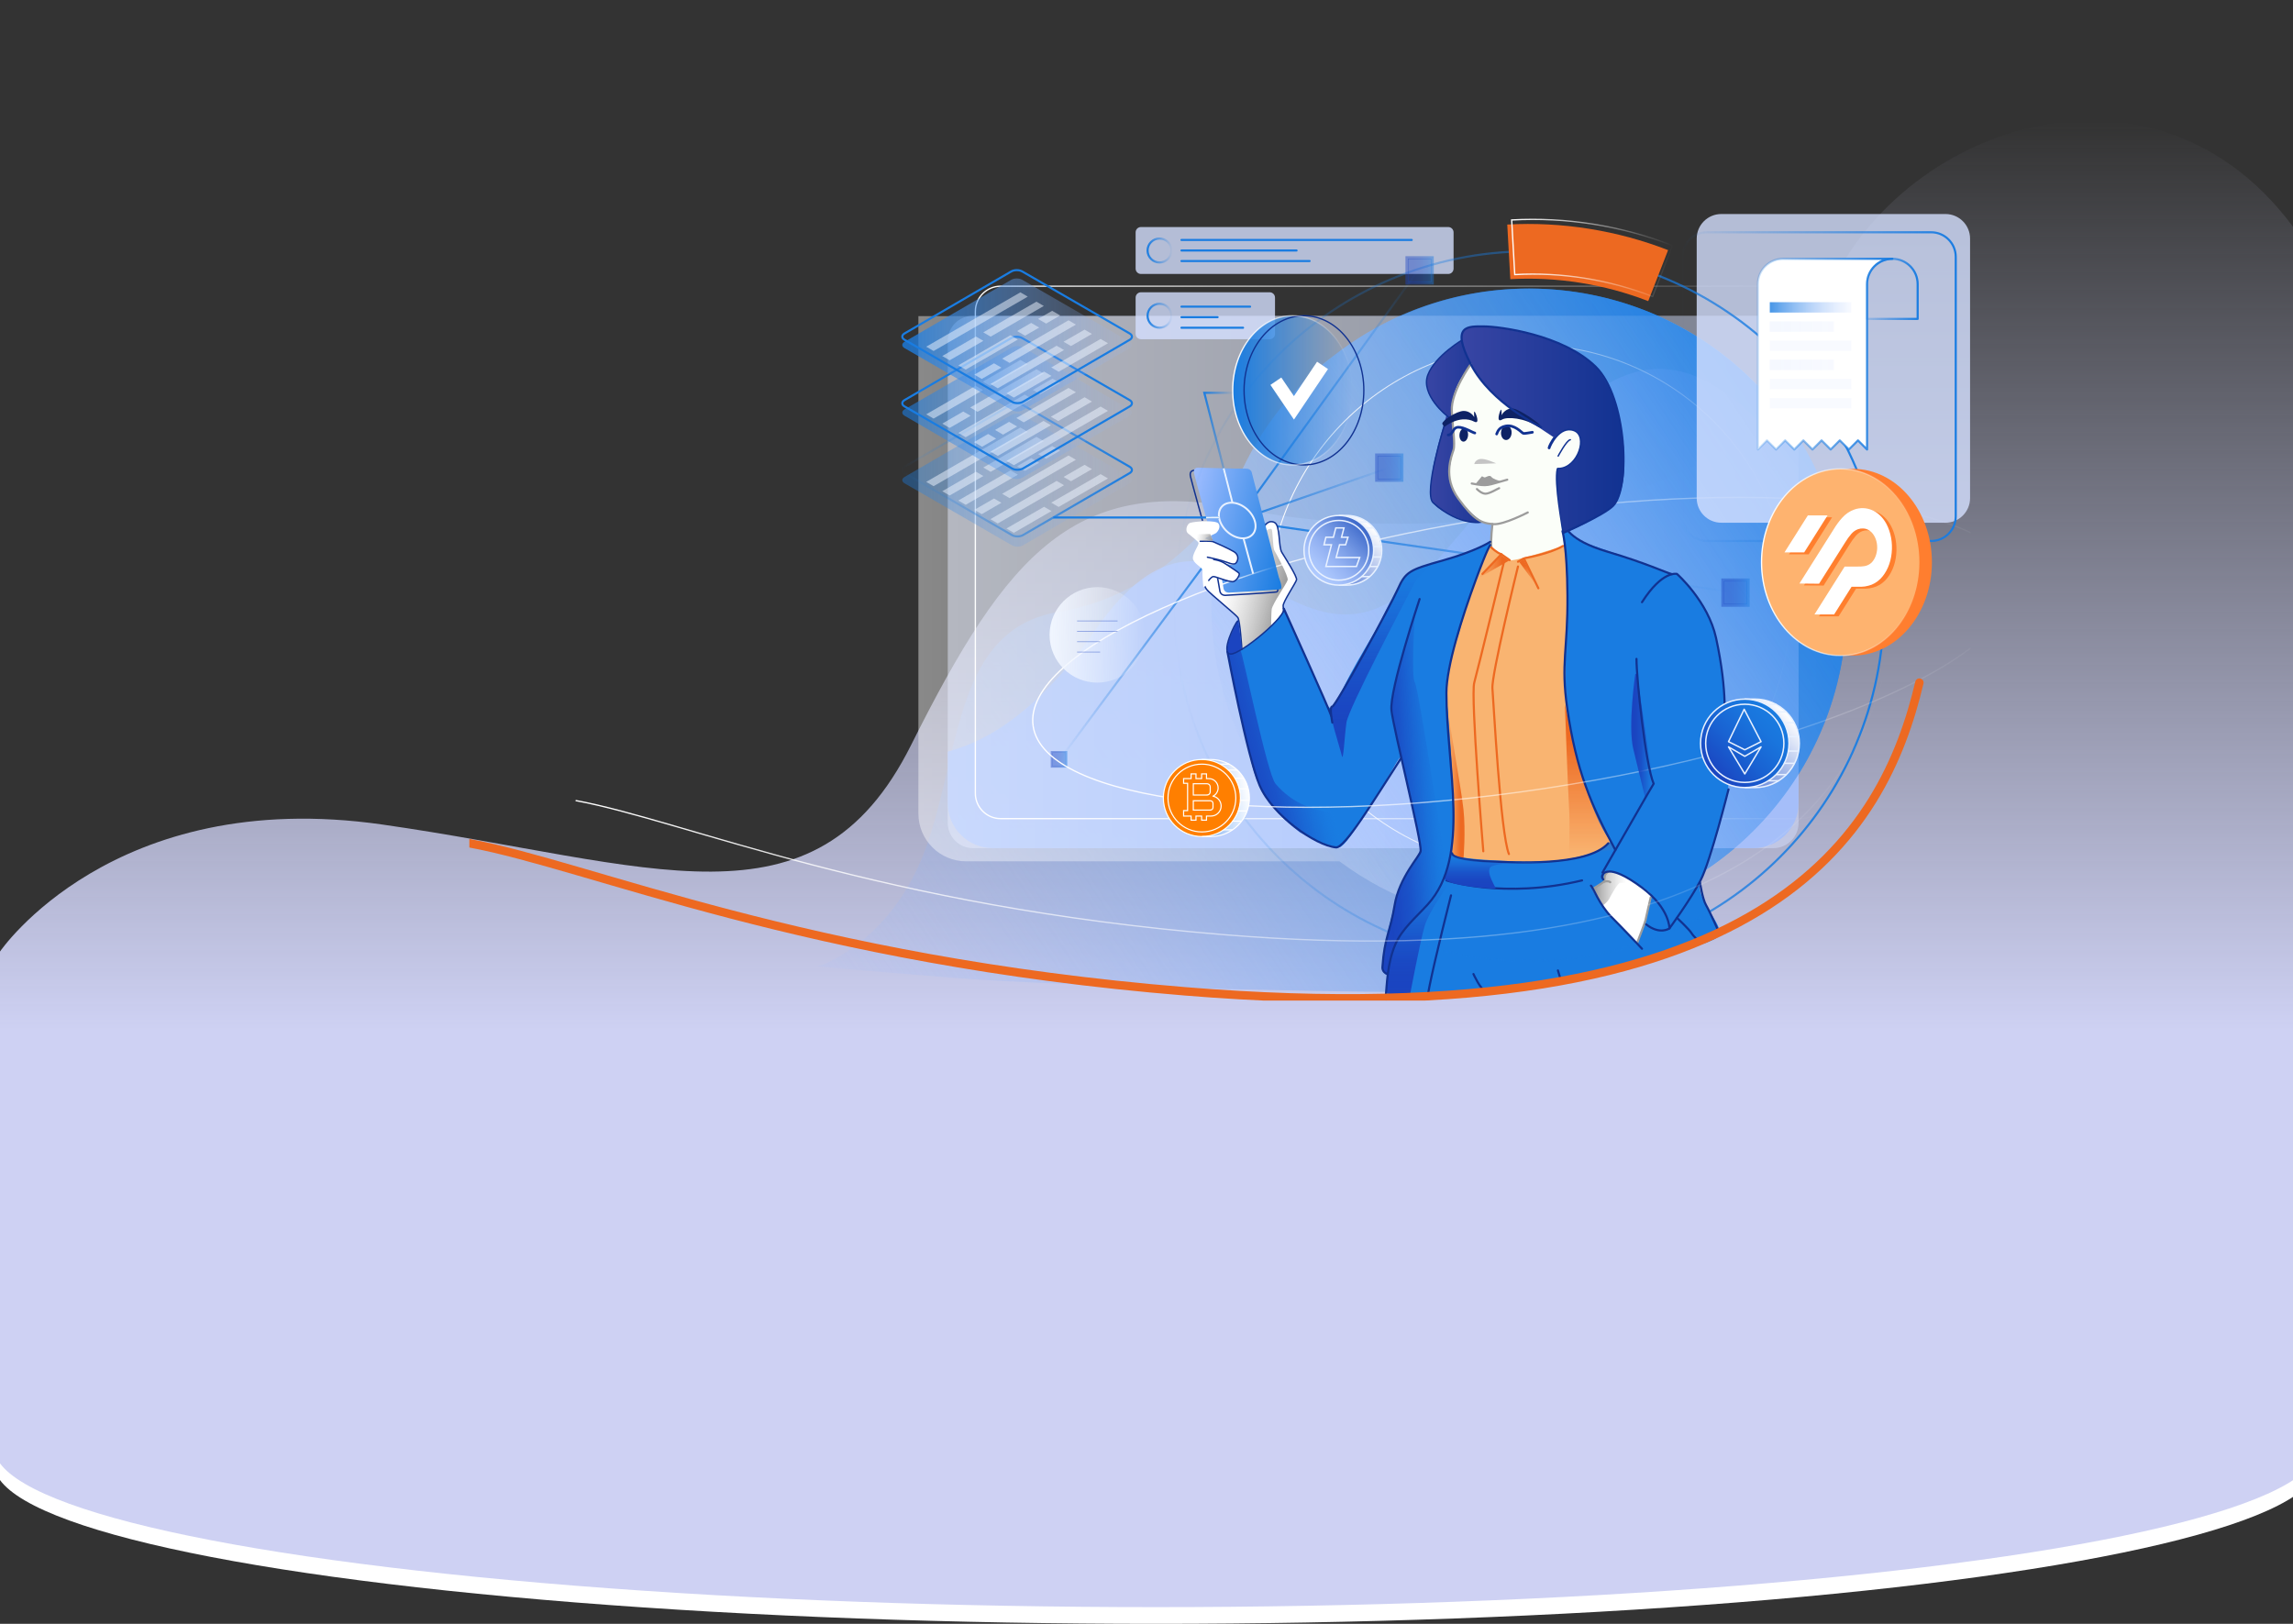 <svg width="1920" height="1360" viewBox="0 0 1920 1360" fill="none" xmlns="http://www.w3.org/2000/svg">
<rect x="0" y="0" width="1920" height="1360" fill="#333333" stroke="none"/>
<path d="M1.23692e-10 796.937C1.23692e-10 796.937 94.3 658.229 319.922 690.531C545.553 722.833 682.074 785.619 762.844 624.073C843.624 462.528 900.695 396.758 1043.97 426.793C1187.24 456.827 1480.62 437.826 1519.19 278.218C1557.76 118.609 1793.74 19.84 1920 189.877V864H0L1.23692e-10 796.927V796.937Z" fill="url(#paint0_linear_7_605)"/>
<g clip-path="url(#clip0_7_605)">
<path d="M1501.52 359.97C1419.95 237.8 1254.8 204.89 1132.63 286.45C1126.65 290.44 1120.89 294.64 1115.34 299.02C1115.33 299.02 1115.31 299.04 1115.3 299.05C1110.92 302.15 1106.16 306.21 1101.21 310.99C1069.49 339.8 1046.05 375.11 1031.56 413.48C1007.71 450.35 958.69 500.4 886.77 512.38C799.8 526.87 804.62 626.77 775.81 708.54C747.01 790.31 684.89 809.4 684.89 809.4C684.89 809.4 695.91 810.75 796.28 818.81C896.65 826.87 1189.27 833.01 1228.46 830.21C1238.08 829.52 1241.96 806.32 1242.28 770.89C1304.99 779.97 1371.15 766.82 1428 728.86C1550.17 647.29 1583.08 482.14 1501.52 359.97Z" fill="url(#paint1_linear_7_605)"/>
<path opacity="0.6" d="M1484.83 264.44H814.76C803.068 264.44 793.59 273.918 793.59 285.61V689.18C793.59 700.872 803.068 710.35 814.76 710.35H1484.83C1496.52 710.35 1506 700.872 1506 689.18V285.61C1506 273.918 1496.52 264.44 1484.83 264.44Z" fill="url(#paint2_linear_7_605)"/>
<path d="M1505.99 672.65V392C1505 390.74 1504 389.49 1503 388.2C1374.27 222.2 1311.23 349.29 1197.74 475.43C1084.24 601.57 1027.46 368.62 916.65 528.27C871.75 592.96 829.01 620.24 793.58 629.46V672.64C793.58 693.46 810.46 710.34 831.28 710.34H1468.29C1489.11 710.34 1505.99 693.46 1505.99 672.64V672.65Z" fill="#9FBDFF" fill-opacity="0.8"/>
<path d="M1501.67 360.305C1428.71 251.035 1288.88 213.175 1172.75 264.775H769V681.375C769 703.466 786.909 721.375 809 721.375H1121.57C1209.27 786.675 1332.01 793.385 1428.14 729.205C1550.31 647.635 1583.22 482.485 1501.66 360.315L1501.67 360.305Z" fill="url(#paint3_linear_7_605)" fill-opacity="0.42"/>
<path opacity="0.8" d="M1280.31 773.64C1427.21 773.64 1546.29 654.557 1546.29 507.66C1546.29 360.763 1427.21 241.68 1280.31 241.68C1133.41 241.68 1014.33 360.763 1014.33 507.66C1014.33 654.557 1133.41 773.64 1280.31 773.64Z" fill="url(#paint4_linear_7_605)"/>
<path d="M1280.31 726.4C1401.12 726.4 1499.05 628.467 1499.05 507.66C1499.05 386.853 1401.12 288.92 1280.31 288.92C1159.5 288.92 1061.57 386.853 1061.57 507.66C1061.57 628.467 1159.5 726.4 1280.31 726.4Z" stroke="url(#paint5_linear_7_605)" stroke-width="0.8" stroke-miterlimit="10"/>
<path d="M1453.19 496.33L1035.93 435.88" stroke="url(#paint6_linear_7_605)" stroke-width="1.76" stroke-miterlimit="10"/>
<path d="M1163.29 391.65L1035.93 435.88" stroke="url(#paint7_linear_7_605)" stroke-width="1.76" stroke-miterlimit="10"/>
<path d="M1035.93 435.88L887.46 635.97" stroke="url(#paint8_linear_7_605)" stroke-width="1.76" stroke-miterlimit="10"/>
<path d="M1189.53 223.58L1035.93 435.88" stroke="url(#paint9_linear_7_605)" stroke-width="1.76" stroke-miterlimit="10"/>
<path d="M1507.93 239.7H837.86C826.168 239.7 816.69 249.178 816.69 260.87V664.44C816.69 676.132 826.168 685.61 837.86 685.61H1507.93C1519.62 685.61 1529.1 676.132 1529.1 664.44V260.87C1529.1 249.178 1519.62 239.7 1507.93 239.7Z" stroke="url(#paint10_linear_7_605)" stroke-width="1.09" stroke-miterlimit="10"/>
<path d="M1074.71 523.24C1074.71 523.24 1074.84 510.67 1074.43 507.56C1074.01 504.45 1085.03 488.18 1085.65 485.59C1086.27 483 1076.3 467.46 1073.34 462.64C1070.38 457.82 1072.15 440.17 1067.28 437.63C1062.41 435.09 1058.58 439.65 1057.65 443.54C1056.72 447.43 1042.12 454.61 1038.91 456.58C1035.7 458.55 1014.11 477.76 1010.86 482.19C1007.61 486.62 1007.84 490.23 1010.33 493.57C1012.82 496.91 1034.64 514.54 1036.5 517.18C1038.36 519.82 1041.22 560.63 1041.22 560.63C1041.22 560.63 1062.14 555.2 1071.09 546.43C1080.04 537.66 1074.73 523.24 1074.73 523.24H1074.71Z" fill="white"/>
<path d="M1060.62 444.09C1060.62 444.09 1063.46 442.2 1064.67 443.13C1065.88 444.06 1065.57 458.63 1067.18 461.24C1068.78 463.85 1078.92 482.68 1078.2 485.69C1077.48 488.7 1065.44 505.72 1064.81 510.34C1064.18 514.96 1064.14 551.25 1064.14 551.25C1064.14 551.25 1053.93 557.97 1047.3 560.63C1047.3 560.63 1040.83 549.97 1039.83 544.58C1038.83 539.19 1038.7 518.75 1035.88 516.49C1033.05 514.23 1014.81 497.29 1013.89 496.12C1012.98 494.95 1010.74 493.19 1010.92 491.04C1011.1 488.89 1014.74 481.93 1016.55 482.93C1018.36 483.93 1060.62 444.09 1060.62 444.09Z" fill="url(#paint11_linear_7_605)"/>
<path d="M1212.65 190.14H955.36C952.891 190.14 950.89 192.141 950.89 194.61V224.98C950.89 227.449 952.891 229.45 955.36 229.45H1212.65C1215.12 229.45 1217.12 227.449 1217.12 224.98V194.61C1217.12 192.141 1215.12 190.14 1212.65 190.14Z" fill="url(#paint12_linear_7_605)"/>
<path d="M1063.13 244.78H955.36C952.891 244.78 950.89 246.781 950.89 249.25V279.62C950.89 282.089 952.891 284.09 955.36 284.09H1063.13C1065.6 284.09 1067.6 282.089 1067.6 279.62V249.25C1067.6 246.781 1065.6 244.78 1063.13 244.78Z" fill="url(#paint13_linear_7_605)"/>
<path d="M865.09 608.18C855.61 545.18 1031.81 466.43 1258.65 432.28C1485.49 398.13 1677.07 421.52 1686.55 484.52" stroke="url(#paint14_linear_7_605)" stroke-width="1.09" stroke-miterlimit="10"/>
<path d="M1629.01 179.24H1441.29C1429.92 179.24 1420.7 188.458 1420.7 199.83V417.2C1420.7 428.572 1429.92 437.79 1441.29 437.79H1629.01C1640.38 437.79 1649.6 428.572 1649.6 417.2V199.83C1649.6 188.458 1640.38 179.24 1629.01 179.24Z" fill="url(#paint15_linear_7_605)"/>
<path d="M1432.55 520.46C1426.9 505.87 1414.44 488.38 1404.83 481.28C1402.17 479.32 1399.15 480.45 1397.63 479.75C1390.61 476.49 1370.28 469.65 1325.9 454.26C1311.29 449.19 1310.89 438.72 1303.92 436.5C1289.79 431.99 1277.85 439.81 1269.97 443.8C1258.2 449.74 1231.1 462.65 1208.24 469.34C1188.34 475.16 1176.81 476.31 1169.06 496.33C1163.03 511.91 1137.45 549.57 1124.94 576.01C1112.42 602.45 1112.9 594.03 1104.76 576.23C1096.63 558.43 1075.11 510.4 1075.11 510.4C1075.11 510.4 1071.75 518.76 1054.73 532.98C1037.99 546.96 1028.48 550.93 1027.45 544.7C1026.53 539.17 1041.47 611.08 1046.49 631.43C1048.42 639.26 1051.58 652.68 1058.4 665.05C1066.85 680.37 1094.87 706.22 1120.53 709.71C1125.31 710.36 1135.27 693.93 1149.25 672.17C1166.75 644.94 1172.38 630.88 1173.17 634.95C1174.05 639.47 1189.05 703.47 1189.53 712.95C1189.59 714.11 1173.69 734.1 1169.78 749.59C1166.66 761.91 1160.6 783.37 1158.06 804C1156.43 817.25 1162.17 814.39 1161.98 816.45C1160.53 832.54 1160.26 834.33 1160.29 837.95C1254.01 830.21 1325.41 825.26 1404.32 797.65C1415.4 793.65 1435.74 788.46 1439.09 783.94C1445.43 775.39 1416.22 751.36 1424.77 735.63C1429.02 727.82 1440.15 693.17 1446.47 664.55C1449.52 650.74 1445.27 553.31 1432.55 520.46Z" fill="#197CE1"/>
<path d="M1074.66 512.08C1074.66 512.08 1074.84 510.67 1074.42 507.56C1074 504.45 1085.02 488.18 1085.64 485.59C1086.26 483 1076.29 467.46 1073.33 462.64C1070.37 457.82 1072.14 440.17 1067.27 437.63C1062.4 435.09 1058.57 439.65 1057.64 443.54C1056.71 447.43 1042.11 454.61 1038.9 456.58C1035.69 458.55 1014.1 477.76 1010.85 482.19C1007.6 486.62 1007.83 490.23 1010.32 493.57C1012.81 496.91 1034.63 514.54 1036.49 517.18C1038.35 519.82 1039.86 543.72 1039.86 543.72" stroke="#113291" stroke-width="1.19" stroke-linecap="round" stroke-linejoin="round"/>
<path d="M1019.53 484.02C1019.53 484.02 1020.68 490.63 1021.46 495.02C1022.24 499.41 1027.01 498.54 1027.01 498.54C1027.01 498.54 1066.26 496.38 1068.97 495.75C1071.68 495.12 1067.84 485.98 1067.84 485.98L1045.27 398.76C1045.27 398.76 1044.97 394.67 1040.19 394.8C1035.41 394.93 1000.94 393.98 1000.94 393.98C1000.94 393.98 995.33 393 996.9 399.4C998.47 405.8 1006.82 435.74 1006.82 435.74" stroke="#113291" stroke-width="1.19" stroke-linecap="round" stroke-linejoin="round"/>
<path d="M1022.57 481.74C1022.57 481.74 1023.72 488.35 1024.5 492.74C1025.28 497.13 1030.05 496.26 1030.05 496.26C1030.05 496.26 1069.3 494.1 1072.01 493.47C1074.72 492.84 1070.88 483.7 1070.88 483.7L1048.31 396.48C1048.31 396.48 1048.01 392.39 1043.23 392.52C1038.45 392.65 1003.98 391.7 1003.98 391.7C1003.98 391.7 998.37 390.72 999.94 397.12C1001.51 403.52 1009.86 433.46 1009.86 433.46L1023.31 480.44C1019.7 478.73 1014.11 480.75 1014.11 480.75" fill="url(#paint16_linear_7_605)"/>
<path d="M1250.49 451.87C1250.49 451.87 1271.74 443.7 1276.43 443.8C1281.12 443.9 1306.38 442.87 1308.65 450.94C1317.46 482.21 1308.13 540.31 1311.47 585.51C1313.8 617.01 1331.44 683.75 1348.32 703.87C1350.24 706.16 1331.17 724.11 1269.15 721.46C1241.78 720.29 1215.66 718.78 1215.91 714.64C1219.49 655.29 1211.26 590.42 1211.12 580.32C1210.83 558.85 1216.35 548.85 1223.32 524.27C1237.69 473.61 1250.49 451.87 1250.49 451.87Z" fill="#F9B471"/>
<path d="M1249.06 430.89C1249.06 430.89 1249.83 452.27 1248.59 456.45C1247.35 460.63 1261.32 467.69 1264.07 469.1C1267.49 470.86 1309.77 456.89 1309.77 456.89C1309.77 456.89 1303.4 405.34 1302.47 399.77C1301.54 394.2 1249.06 430.89 1249.06 430.89Z" fill="#FBFEF9"/>
<path d="M1212.65 343.11C1212.65 343.11 1201.7 377.89 1199.5 394.41C1197.3 410.93 1195.11 418.9 1204.91 425.94C1214.7 432.98 1240.71 445.29 1250.93 432.05C1261.15 418.81 1264.98 351.47 1244.95 343.11C1224.92 334.75 1212.65 343.11 1212.65 343.11Z" fill="url(#paint17_linear_7_605)"/>
<path d="M1239.34 277.18C1239.34 277.18 1214.75 286.47 1199.6 306.59C1184.29 326.92 1208.09 348.64 1221.61 354.23C1235.13 359.83 1266.48 298.75 1263.23 295.27C1259.98 291.79 1239.34 277.18 1239.34 277.18Z" fill="url(#paint18_linear_7_605)"/>
<path d="M1238.85 296.97C1237.46 298.53 1215.63 320.49 1216.09 340.33C1216.55 360.17 1218.95 368.38 1216.8 377.67C1214.65 386.96 1210.05 401.75 1219.46 415.16C1226.56 425.29 1239.54 438.65 1247.26 438.65C1260.74 438.65 1305.96 405.81 1316.53 402.79C1327.1 399.77 1367.04 373.99 1340.1 347.06C1313.16 320.12 1238.85 296.97 1238.85 296.97Z" fill="#FBFEF9"/>
<path d="M1310.67 440.39C1310.67 440.39 1312.53 452.16 1345.97 462.06C1379.41 471.97 1394.51 479.5 1399.95 480.84" stroke="#113291" stroke-width="1.78" stroke-linecap="round"/>
<path d="M1309.24 445.25C1308.85 441.34 1301.82 404.24 1304.55 392.91" stroke="#113291" stroke-width="2.37" stroke-linecap="round"/>
<path d="M1297.13 375.08C1297.13 373.91 1305.29 355.42 1318.07 360.04C1330.85 364.66 1321.88 392.13 1305.56 392.95" stroke="#113291" stroke-width="2.37" stroke-linecap="round"/>
<path d="M1304.7 381.96C1304.7 381.96 1311.73 368.68 1314.86 368.29" stroke="#113291" stroke-width="1.19" stroke-linecap="round"/>
<path d="M1213.46 349.66C1211.19 348.38 1189.32 330.41 1195.57 314.01C1201.82 297.6 1225.65 283.93 1225.65 283.93" stroke="#113291" stroke-width="1.19" stroke-linecap="round"/>
<path d="M1241.3 437.11C1241.3 437.11 1223.14 441.73 1200.12 421.17C1191.26 413.26 1210.06 354.24 1210.06 354.24" stroke="#113291" stroke-width="1.19" stroke-linecap="round"/>
<path d="M1347.99 425.78C1347.99 425.78 1357.38 421.27 1359.65 397.98C1361.92 374.69 1356.67 325.69 1332.05 303.59C1307.43 281.49 1254.39 273.07 1237.92 273.36C1219.54 273.69 1223.2 283.92 1226.39 293.78C1229.75 304.18 1241.3 326.39 1274.83 348.84C1289.8 358.86 1301.72 366.73 1301.72 366.73C1301.72 366.73 1309.5 355.82 1318.07 360.04C1328.95 365.4 1323.14 381.64 1317.35 386.94C1311.56 392.24 1308.71 392.44 1304.55 392.9C1304.55 392.9 1302.99 418.29 1309.24 445.24C1310.08 448.85 1343.86 429.73 1347.99 425.78Z" fill="url(#paint19_linear_7_605)"/>
<path d="M1265.71 362.746C1265.93 359.401 1264.12 356.561 1261.68 356.402C1259.23 356.243 1257.07 358.827 1256.85 362.172C1256.64 365.517 1258.44 368.358 1260.89 368.517C1263.34 368.675 1265.5 366.092 1265.71 362.746Z" fill="#0D2265"/>
<path d="M1248.91 399.52C1250.03 401.08 1254.76 402.57 1256.98 403.12C1252.77 404.01 1248.58 405.9 1245.02 406.21C1240.73 406.59 1237.32 405.31 1235.53 405.26C1237.01 403.47 1240.12 399.74 1240.65 399.12C1241.32 398.34 1242.09 400.3 1243.77 399.71C1245.44 399.12 1247.51 397.57 1248.91 399.52Z" fill="#9C9C9C"/>
<path d="M1239.46 384.42C1243.85 383.83 1251.52 387.68 1252.8 388.03C1248.14 388.31 1238.62 388.57 1234.45 388.66C1234.66 387.44 1235.95 384.89 1239.47 384.42H1239.46Z" fill="#C4C4C4"/>
<path d="M1253.19 363.49C1253.94 362.15 1254.51 358.08 1260.63 356.84C1268.28 355.29 1274.05 362.39 1275.4 362.88C1276.74 363.37 1281.08 362.21 1283.12 362.03" stroke="#113291" stroke-width="2.23" stroke-linecap="round" stroke-linejoin="round"/>
<path d="M1257.73 351.39C1261.99 348.85 1276.18 349.87 1288.17 357.51C1288.36 357.54 1288.99 357.46 1290.02 356.89C1291.31 356.18 1271.73 341.77 1265.85 342.05C1261.15 342.28 1258.2 345.92 1257.31 347.71C1257.4 345.82 1257.39 342.29 1256.66 343.29C1255.75 344.53 1252.41 354.57 1257.73 351.4V351.39Z" fill="#0D2265"/>
<path d="M1075.03 509.82C1075.03 509.82 1113.3 594.5 1114.69 599.6" stroke="#113291" stroke-width="1.78" stroke-linecap="round"/>
<path d="M1280.31 804.82C1444.43 804.82 1577.47 671.777 1577.47 507.66C1577.47 343.543 1444.43 210.5 1280.31 210.5C1116.19 210.5 983.15 343.543 983.15 507.66C983.15 671.777 1116.19 804.82 1280.31 804.82Z" stroke="url(#paint20_linear_7_605)" stroke-width="1.76" stroke-miterlimit="10"/>
<path d="M1380.1 252.2C1343.61 237.99 1303.7 231.63 1264.64 233.83L1262.07 188.06C1307.61 185.5 1354.19 192.91 1396.75 209.48L1380.11 252.2H1380.1Z" fill="#ED6921"/>
<path d="M1143.55 680.81C1133.68 694.98 1123.32 710.58 1120.53 709.71C1114.73 707.92 1091.86 699.83 1087.94 696.76C1052.71 669.19 1050.12 648.57 1044.92 625.35C1030.93 562.81 1026.39 540.35 1027.56 545.25C1028.43 548.89 1031.98 548.37 1038.65 544.77C1040.05 544.01 1060.92 647.92 1068.03 656.37C1097.87 691.83 1145.79 677.58 1143.55 680.8V680.81Z" fill="url(#paint21_linear_7_605)"/>
<path d="M1584.49 216.76H1493.11C1481.4 216.76 1471.91 226.25 1471.91 237.96V376.47L1479.53 368.85L1487.15 376.47L1494.77 368.85L1502.39 376.47L1510.01 368.85L1517.63 376.47L1525.25 368.85L1532.87 376.47L1540.49 368.85L1548.11 376.47L1555.73 368.85L1563.35 376.47V237.96C1563.35 226.25 1572.84 216.76 1584.55 216.76" fill="white"/>
<path d="M1584.49 216.76H1493.11C1481.4 216.76 1471.91 226.25 1471.91 237.96V376.47L1479.53 368.85L1487.15 376.47L1494.77 368.85L1502.39 376.47L1510.01 368.85L1517.63 376.47L1525.25 368.85L1532.87 376.47L1540.49 368.85L1548.11 376.47L1555.73 368.85L1563.35 376.47V237.96C1563.35 226.25 1572.84 216.76 1584.55 216.76" stroke="url(#paint22_linear_7_605)" stroke-width="1.78" stroke-linecap="round" stroke-linejoin="round"/>
<path d="M1584.49 216.76C1572.78 216.76 1563.29 226.25 1563.29 237.96V267.09H1605.7V237.96C1605.7 226.25 1596.21 216.76 1584.5 216.76H1584.49Z" stroke="url(#paint23_linear_7_605)" stroke-width="1.78" stroke-linecap="round" stroke-linejoin="round"/>
<path d="M1127.42 490.05C1143.52 490.05 1156.58 476.995 1156.58 460.89C1156.58 444.785 1143.52 431.73 1127.42 431.73C1111.32 431.73 1098.26 444.785 1098.26 460.89C1098.26 476.995 1111.32 490.05 1127.42 490.05Z" fill="url(#paint24_linear_7_605)"/>
<path d="M1121.03 431.73H1127.82C1143.93 431.73 1156.98 444.79 1156.98 460.89C1156.98 476.99 1143.92 490.05 1127.82 490.05H1121.03" stroke="#E8F1FF" stroke-width="1.19" stroke-miterlimit="10"/>
<path d="M1121.03 490.05C1137.13 490.05 1150.19 476.995 1150.19 460.89C1150.19 444.785 1137.13 431.73 1121.03 431.73C1104.93 431.73 1091.87 444.785 1091.87 460.89C1091.87 476.995 1104.93 490.05 1121.03 490.05Z" fill="url(#paint25_linear_7_605)"/>
<path d="M1118.83 466.94L1121.63 456.28H1126.69L1128.71 449.99H1123.28L1125.34 442.14H1118.5L1116.48 449.99H1110.19L1108.62 456.28H1114.86L1110.19 474.45H1135.78L1138.49 466.94H1118.83Z" stroke="#E8F1FF" stroke-width="1.19" stroke-miterlimit="10"/>
<path d="M1137.91 437.11H1144.7" stroke="#E8F1FF" stroke-width="1.19" stroke-miterlimit="10"/>
<path d="M1143.4 442.14H1150.2" stroke="#E8F1FF" stroke-width="1.19" stroke-miterlimit="10"/>
<path d="M1147.82 449.11H1154.61" stroke="#E8F1FF" stroke-width="1.19" stroke-miterlimit="10"/>
<path d="M1150.2 457.73H1156.99" stroke="#E8F1FF" stroke-width="1.19" stroke-miterlimit="10"/>
<path d="M1149.79 466.46H1156.58" stroke="#E8F1FF" stroke-width="1.19" stroke-miterlimit="10"/>
<path d="M1146.8 474.45H1153.59" stroke="#E8F1FF" stroke-width="1.19" stroke-miterlimit="10"/>
<path d="M1140.01 482.88H1146.8" stroke="#E8F1FF" stroke-width="1.19" stroke-miterlimit="10"/>
<path d="M1121.03 490.05C1137.13 490.05 1150.19 476.995 1150.19 460.89C1150.19 444.785 1137.13 431.73 1121.03 431.73C1104.93 431.73 1091.87 444.785 1091.87 460.89C1091.87 476.995 1104.93 490.05 1121.03 490.05Z" stroke="#E8F1FF" stroke-width="1.19" stroke-miterlimit="10"/>
<path d="M1121.03 485.9C1134.84 485.9 1146.04 474.703 1146.04 460.89C1146.04 447.077 1134.84 435.88 1121.03 435.88C1107.22 435.88 1096.02 447.077 1096.02 460.89C1096.02 474.703 1107.22 485.9 1121.03 485.9Z" stroke="#E8F1FF" stroke-width="1.19" stroke-miterlimit="10"/>
<path d="M1048.78 447.619C1053.45 442.5 1051.49 433.118 1044.41 426.664C1037.32 420.211 1027.8 419.129 1023.14 424.248C1018.47 429.367 1020.43 438.749 1027.51 445.203C1034.6 451.656 1044.12 452.738 1048.78 447.619Z" stroke="#E8F1FF" stroke-width="1.57" stroke-miterlimit="10"/>
<path d="M1082.31 389.37C1110 389.37 1132.45 361.401 1132.45 326.9C1132.45 292.399 1110 264.43 1082.31 264.43C1054.62 264.43 1032.17 292.399 1032.17 326.9C1032.17 361.401 1054.62 389.37 1082.31 389.37Z" fill="url(#paint26_linear_7_605)"/>
<path d="M1091.84 389.37C1119.53 389.37 1141.98 361.401 1141.98 326.9C1141.98 292.399 1119.53 264.43 1091.84 264.43C1064.15 264.43 1041.7 292.399 1041.7 326.9C1041.7 361.401 1064.15 389.37 1091.84 389.37Z" stroke="#113291" stroke-width="1.1" stroke-linecap="round" stroke-linejoin="round"/>
<path d="M1082.31 389.37C1110 389.37 1132.45 361.401 1132.45 326.9C1132.45 292.399 1110 264.43 1082.31 264.43C1054.62 264.43 1032.17 292.399 1032.17 326.9C1032.17 361.401 1054.62 389.37 1082.31 389.37Z" stroke="url(#paint27_linear_7_605)" stroke-width="1.09" stroke-miterlimit="10"/>
<path d="M1068.32 319.27L1083.46 341.58L1107.41 306.02" stroke="white" stroke-width="11.02" stroke-miterlimit="10"/>
<path opacity="0.4" d="M757.43 404.81C754.88 403.34 754.87 400.95 757.41 399.47L846.75 347.55C849.29 346.08 853.4 346.08 855.95 347.55L945.88 399.47C948.43 400.94 948.45 403.33 945.91 404.8L856.57 456.72C854.03 458.19 849.91 458.2 847.36 456.72L757.43 404.8V404.81Z" fill="url(#paint28_linear_7_605)"/>
<path d="M860.59 361.66L781.75 407.18L775.56 403.58L854.4 358.06L860.59 361.66ZM845.32 417.17L900.9 385.08L894.71 381.48L839.13 413.57L845.32 417.17ZM829.52 395.16L874.02 369.47L867.83 365.87L823.33 391.56L829.52 395.16ZM832.32 417.5L815.86 427L822.05 430.6L838.51 421.1L832.32 417.5ZM875.93 384.23L887.72 377.42L881.01 373.52L869.22 380.33L875.93 384.23ZM851.64 390.47L858.35 394.37L870.14 387.56L863.43 383.66L851.64 390.47ZM842.73 442.62L848.92 446.22L880.42 428.03L874.23 424.43L842.73 442.62ZM884.77 402.78L829.29 434.81L835.48 438.41L890.96 406.38L884.77 402.78ZM921.58 397.1L880.23 420.97L886.42 424.57L927.77 400.7L921.58 397.1ZM817.23 395.08L788.98 411.39L795.17 414.99L823.42 398.68L817.23 395.08ZM846.11 393.97L802.42 419.19L808.61 422.79L852.3 397.57L846.11 393.97ZM896.76 403.04L914.33 392.89L908.14 389.29L890.57 399.44L896.76 403.04Z" fill="#F1F6FF" fill-opacity="0.5"/>
<path d="M757.43 396.24C754.88 394.77 754.87 392.38 757.41 390.9L846.75 338.98C849.29 337.51 853.4 337.51 855.95 338.98L945.88 390.9C948.43 392.37 948.45 394.76 945.91 396.23L856.57 448.15C854.03 449.62 849.91 449.63 847.36 448.15L757.43 396.23V396.24Z" stroke="url(#paint29_linear_7_605)" stroke-width="1.76" stroke-miterlimit="10"/>
<path opacity="0.6" d="M847.36 290.94C849.91 289.47 854.04 289.47 856.57 290.94L945.91 342.86C948.45 344.33 948.43 346.72 945.88 348.19L855.95 400.11C853.4 401.58 849.28 401.58 846.75 400.11L757.41 348.19C754.87 346.72 754.88 344.33 757.43 342.85L847.36 290.93V290.94Z" fill="url(#paint30_linear_7_605)"/>
<path d="M927.77 344.1L848.93 389.62L842.74 386.02L921.58 340.5L927.77 344.1ZM858 330.51L802.42 362.6L808.61 366.2L864.19 334.11L858 330.51ZM873.8 352.52L829.3 378.21L835.49 381.81L879.99 356.12L873.8 352.52ZM871 330.18L887.46 320.68L881.27 317.08L864.81 326.58L871 330.18ZM827.39 363.45L815.6 370.26L822.31 374.16L834.1 367.35L827.39 363.45ZM833.18 360.11L839.89 364.01L851.68 357.2L844.97 353.3L833.18 360.11ZM860.59 305.06L854.4 301.46L822.9 319.65L829.09 323.25L860.59 305.06ZM818.55 344.9L874.03 312.87L867.84 309.27L812.36 341.3L818.55 344.9ZM816.9 323.11L775.55 346.98L781.74 350.58L823.09 326.71L816.9 323.11ZM886.09 352.61L914.34 336.3L908.15 332.7L879.9 349.01L886.09 352.61ZM857.21 353.72L900.9 328.5L894.71 324.9L851.02 350.12L857.21 353.72ZM806.56 344.65L788.99 354.8L795.18 358.4L812.75 348.25L806.56 344.65Z" fill="#F1F6FF" fill-opacity="0.5"/>
<path d="M757.43 340.42C754.88 338.95 754.87 336.56 757.41 335.08L846.75 283.16C849.29 281.69 853.4 281.69 855.95 283.16L945.88 335.08C948.43 336.55 948.45 338.94 945.91 340.41L856.57 392.33C854.03 393.8 849.91 393.81 847.36 392.33L757.43 340.41V340.42Z" stroke="url(#paint31_linear_7_605)" stroke-width="1.76" stroke-miterlimit="10"/>
<path opacity="0.8" d="M757.43 291.59C754.88 290.12 754.87 287.73 757.41 286.25L846.75 234.33C849.29 232.86 853.4 232.86 855.95 234.33L945.88 286.25C948.43 287.72 948.45 290.11 945.91 291.58L856.57 343.5C854.03 344.97 849.91 344.98 847.36 343.5L757.43 291.58V291.59Z" fill="url(#paint32_linear_7_605)"/>
<path d="M860.59 248.44L781.75 293.96L775.56 290.36L854.4 244.84L860.59 248.44ZM845.32 303.95L900.9 271.86L894.71 268.26L839.13 300.35L845.32 303.95ZM829.52 281.94L874.02 256.25L867.83 252.65L823.33 278.34L829.52 281.94ZM832.32 304.28L815.86 313.78L822.05 317.38L838.51 307.88L832.32 304.28ZM875.93 271.01L887.72 264.2L881.01 260.3L869.22 267.11L875.93 271.01ZM851.64 277.25L858.35 281.15L870.14 274.34L863.43 270.44L851.64 277.25ZM842.73 329.4L848.92 333L880.42 314.81L874.23 311.21L842.73 329.4ZM884.77 289.56L829.29 321.59L835.48 325.19L890.96 293.16L884.77 289.56ZM921.58 283.88L880.23 307.75L886.42 311.35L927.77 287.48L921.58 283.88ZM817.23 281.86L788.98 298.17L795.17 301.77L823.42 285.46L817.23 281.86ZM846.11 280.75L802.42 305.97L808.61 309.57L852.3 284.35L846.11 280.75ZM896.76 289.82L914.33 279.67L908.14 276.07L890.57 286.22L896.76 289.82Z" fill="#F1F6FF" fill-opacity="0.5"/>
<path d="M757.43 284.61C754.88 283.14 754.87 280.75 757.41 279.27L846.75 227.35C849.29 225.88 853.4 225.88 855.95 227.35L945.88 279.27C948.43 280.74 948.45 283.13 945.91 284.6L856.57 336.52C854.03 337.99 849.91 338 847.36 336.52L757.43 284.6V284.61Z" stroke="url(#paint33_linear_7_605)" stroke-width="1.76" stroke-miterlimit="10"/>
<path d="M1031.93 421C1031.43 418.82 1008.42 328.98 1008.42 328.98H1032.31" stroke="url(#paint34_linear_7_605)" stroke-width="1.76" stroke-miterlimit="10"/>
<path d="M1020.76 433.41H881.94" stroke="url(#paint35_linear_7_605)" stroke-width="1.76" stroke-miterlimit="10"/>
<path d="M1383.81 248.36C1347.32 234.15 1307.41 227.79 1268.35 229.99L1265.78 184.22C1311.32 181.66 1357.9 189.07 1400.46 205.64L1383.82 248.36H1383.81Z" stroke="url(#paint36_linear_7_605)" stroke-width="1.09" stroke-miterlimit="10"/>
<path d="M989.27 200.97H1182.07" stroke="url(#paint37_linear_7_605)" stroke-width="1.76" stroke-linecap="round" stroke-linejoin="round"/>
<path d="M989.27 209.8H1085.67" stroke="url(#paint38_linear_7_605)" stroke-width="1.76" stroke-linecap="round" stroke-linejoin="round"/>
<path d="M989.27 218.62H1096.57" stroke="url(#paint39_linear_7_605)" stroke-width="1.76" stroke-linecap="round" stroke-linejoin="round"/>
<path d="M989.27 256.83H1046.73" stroke="url(#paint40_linear_7_605)" stroke-width="1.76" stroke-linecap="round" stroke-linejoin="round"/>
<path d="M989.27 265.66H1019.55" stroke="url(#paint41_linear_7_605)" stroke-width="1.76" stroke-linecap="round" stroke-linejoin="round"/>
<path d="M989.27 274.48H1040.85" stroke="url(#paint42_linear_7_605)" stroke-width="1.76" stroke-linecap="round" stroke-linejoin="round"/>
<path d="M970.93 219.82C976.464 219.82 980.95 215.334 980.95 209.8C980.95 204.266 976.464 199.78 970.93 199.78C965.396 199.78 960.91 204.266 960.91 209.8C960.91 215.334 965.396 219.82 970.93 219.82Z" stroke="url(#paint43_linear_7_605)" stroke-width="1.78" stroke-linecap="round" stroke-linejoin="round"/>
<path d="M970.93 274.46C976.464 274.46 980.95 269.974 980.95 264.44C980.95 258.906 976.464 254.42 970.93 254.42C965.396 254.42 960.91 258.906 960.91 264.44C960.91 269.974 965.396 274.46 970.93 274.46Z" stroke="url(#paint44_linear_7_605)" stroke-width="1.78" stroke-linecap="round" stroke-linejoin="round"/>
<path opacity="0.8" d="M1550.13 253.08H1481.9V261.78H1550.13V253.08Z" fill="url(#paint45_linear_7_605)"/>
<path opacity="0.8" d="M1550.13 317.29H1481.9V325.99H1550.13V317.29Z" fill="url(#paint46_linear_7_605)"/>
<path opacity="0.8" d="M1535.62 269.13H1481.9V277.83H1535.62V269.13Z" fill="url(#paint47_linear_7_605)"/>
<path opacity="0.8" d="M1550.13 285.19H1481.9V293.89H1550.13V285.19Z" fill="url(#paint48_linear_7_605)"/>
<path opacity="0.8" d="M1550.13 333.34H1481.9V342.04H1550.13V333.34Z" fill="url(#paint49_linear_7_605)"/>
<path opacity="0.8" d="M1535.62 301.24H1481.9V309.94H1535.62V301.24Z" fill="url(#paint50_linear_7_605)"/>
<path d="M1031.93 421C1031.43 418.82 1024.6 392.23 1024.6 392.23" stroke="#E8F1FF" stroke-width="1.57" stroke-miterlimit="10"/>
<path d="M1009.86 433.48L1020.76 433.41" stroke="#E8F1FF" stroke-width="1.57" stroke-miterlimit="10"/>
<path d="M1023.35 489.37C1037.65 484.23 1052.71 479.24 1068.45 474.45" stroke="url(#paint51_linear_7_605)" stroke-width="1.09" stroke-miterlimit="10"/>
<path d="M1007.54 491.26C1007.54 491.26 1006.53 480.43 1006.93 477.97C1007.34 475.51 1000.68 472.82 999.09 468.79C997.5 464.76 1003.93 456.98 1003.56 454.7C1003.37 453.5 996.75 448.28 994.99 446.94C991.78 444.49 994.06 438.64 996.52 437.91C1001.09 436.55 1017.93 435.5 1020.2 438.42C1022.47 441.34 1019.84 445.09 1018.3 446.36C1016.76 447.63 1007.44 450.7 1009.52 451.2C1011.6 451.7 1024.1 457.43 1027.6 458.82C1031.1 460.21 1036.79 463.91 1036.8 466.94C1036.8 469.97 1034.04 473.88 1030.76 473.09C1027.48 472.3 1025.5 472.19 1025.5 472.19C1025.5 472.19 1036.85 478.93 1037.73 480.6C1038.61 482.27 1035.63 486.31 1033.1 486.98C1030.57 487.65 1020.44 483.4 1016.87 483.82C1013.3 484.24 1009.51 492.83 1007.55 491.27L1007.54 491.26Z" fill="white"/>
<path d="M1011.04 466.66C1011.04 466.66 1017.51 467.97 1023 469.52C1028.49 471.07 1032.92 473.77 1034.92 471.52C1036.92 469.27 1037.6 464.75 1033.28 462.08C1028.96 459.41 1017.51 454.43 1015.83 453.71C1014.15 452.99 1005.04 453.31 1005.04 453.31" stroke="#113291" stroke-width="1.19" stroke-linecap="round" stroke-linejoin="round"/>
<path d="M1016.29 468.62C1016.29 468.62 1021.68 469.13 1026.17 472.25C1030.65 475.37 1037.61 479.4 1037.71 480.59C1037.82 481.78 1036.04 485.76 1033.08 486.97C1030.12 488.18 1017.71 482.68 1015.99 482.88C1014.27 483.07 1012.1 486.13 1012.1 486.13" stroke="#113291" stroke-width="1.19" stroke-linecap="round" stroke-linejoin="round"/>
<path d="M1013.41 447.29C1013.41 447.29 997.58 447.09 998.55 448.51C999.52 449.93 1003.49 452.32 1003.45 452.63C1003.41 452.94 1016.47 453.44 1015.6 452.4C1014.73 451.36 1013.4 447.3 1013.4 447.3L1013.41 447.29Z" fill="url(#paint52_linear_7_605)"/>
<path d="M1041.19 450.78L1049.27 480.5" stroke="#E8F1FF" stroke-width="1.57" stroke-miterlimit="10"/>
<path opacity="0.43" d="M893.71 629.03H879.82V642.92H893.71V629.03Z" fill="url(#paint53_linear_7_605)"/>
<path opacity="0.43" d="M892.39 630.34H881.14V641.59H892.39V630.34Z" stroke="url(#paint54_linear_7_605)" stroke-width="0.26" stroke-miterlimit="10"/>
<path opacity="0.43" d="M1175.15 379.79H1151.43V403.51H1175.15V379.79Z" fill="url(#paint55_linear_7_605)"/>
<path opacity="0.43" d="M1172.9 382.04H1153.68V401.26H1172.9V382.04Z" stroke="url(#paint56_linear_7_605)" stroke-width="0.44" stroke-miterlimit="10"/>
<path opacity="0.43" d="M1465.04 484.47H1441.32V508.19H1465.04V484.47Z" fill="url(#paint57_linear_7_605)"/>
<path opacity="0.43" d="M1462.8 486.72H1443.58V505.94H1462.8V486.72Z" stroke="url(#paint58_linear_7_605)" stroke-width="0.44" stroke-miterlimit="10"/>
<path opacity="0.43" d="M1200.54 214.57H1176.82V238.29H1200.54V214.57Z" fill="url(#paint59_linear_7_605)"/>
<path opacity="0.43" d="M1198.29 216.83H1179.07V236.05H1198.29V216.83Z" stroke="url(#paint60_linear_7_605)" stroke-width="0.44" stroke-miterlimit="10"/>
<path d="M918.82 571.7C940.9 571.7 958.8 553.8 958.8 531.72C958.8 509.64 940.9 491.74 918.82 491.74C896.739 491.74 878.84 509.64 878.84 531.72C878.84 553.8 896.739 571.7 918.82 571.7Z" fill="url(#paint61_linear_7_605)"/>
<path opacity="0.43" d="M901.87 520.05H935.76" stroke="url(#paint62_linear_7_605)" stroke-width="0.69" stroke-miterlimit="10"/>
<path opacity="0.43" d="M901.87 528.74H935.76" stroke="url(#paint63_linear_7_605)" stroke-width="0.69" stroke-miterlimit="10"/>
<path opacity="0.43" d="M901.87 537.43H921.15" stroke="url(#paint64_linear_7_605)" stroke-width="0.69" stroke-miterlimit="10"/>
<path opacity="0.43" d="M901.87 546.12H921.15" stroke="url(#paint65_linear_7_605)" stroke-width="0.69" stroke-miterlimit="10"/>
<path d="M1617.01 194.53H1429.29C1417.92 194.53 1408.7 203.748 1408.7 215.12V432.49C1408.7 443.862 1417.92 453.08 1429.29 453.08H1617.01C1628.38 453.08 1637.6 443.862 1637.6 432.49V215.12C1637.6 203.748 1628.38 194.53 1617.01 194.53Z" stroke="url(#paint66_linear_7_605)" stroke-width="1.76" stroke-miterlimit="10"/>
<path d="M1551.55 549.06C1588.05 549.06 1617.64 514.053 1617.64 470.87C1617.64 427.687 1588.05 392.68 1551.55 392.68C1515.05 392.68 1485.46 427.687 1485.46 470.87C1485.46 514.053 1515.05 549.06 1551.55 549.06Z" fill="#FF7E2F"/>
<path d="M1541.08 549.06C1577.58 549.06 1607.17 514.053 1607.17 470.87C1607.17 427.687 1577.58 392.68 1541.08 392.68C1504.58 392.68 1474.99 427.687 1474.99 470.87C1474.99 514.053 1504.58 549.06 1541.08 549.06Z" fill="#FEB36F"/>
<path d="M1497.98 464.21L1517.54 433.24H1534.05L1514.49 464.21H1497.98ZM1510.52 490.26L1539.12 444.96C1541.22 441.47 1543.57 438.25 1546.14 435.36C1549.14 432.02 1552.66 429.62 1556.44 428.31C1561.35 426.58 1566.53 426.75 1571.37 428.8C1576.16 430.82 1580.35 434.84 1583.31 440.27C1587.07 447.39 1588.65 456.15 1587.73 464.78C1587.31 469.03 1586.25 473.13 1584.63 476.83C1583.01 480.53 1580.86 483.77 1578.3 486.35C1575.37 489.25 1571.98 491.21 1568.39 492.08C1566.36 492.65 1564.3 492.96 1562.22 493H1554.15L1539.54 516.19H1523.08L1546.47 479.1L1548.38 476.06H1559.25C1563.07 476.06 1567.1 476.06 1570.41 473.19H1570.47C1572.02 471.76 1573.29 469.86 1574.19 467.64C1575.08 465.42 1575.57 462.96 1575.62 460.44C1575.66 457.92 1575.26 455.43 1574.44 453.16C1573.62 450.89 1572.41 448.92 1570.91 447.39L1570.75 447.23L1570.66 447.14L1570.54 447.03C1568.65 445.25 1566.41 444.26 1564.1 444.16H1563.97C1562.48 444.07 1560.98 444.28 1559.54 444.78C1557.52 445.5 1555.64 446.81 1554.04 448.61C1552.09 450.86 1550.29 453.35 1548.68 456.03L1526.95 490.43L1510.53 490.27L1510.52 490.26Z" fill="#FF7F2E"/>
<path d="M1494.19 462.65L1513.75 431.68H1530.26L1510.7 462.65H1494.19ZM1506.73 488.7L1535.33 443.4C1537.43 439.91 1539.78 436.69 1542.35 433.8C1545.35 430.46 1548.87 428.06 1552.65 426.75C1557.56 425.02 1562.74 425.19 1567.58 427.24C1572.37 429.26 1576.56 433.28 1579.52 438.71C1583.28 445.83 1584.86 454.59 1583.94 463.22C1583.52 467.47 1582.46 471.57 1580.84 475.27C1579.22 478.97 1577.07 482.21 1574.51 484.79C1571.58 487.69 1568.19 489.65 1564.6 490.52C1562.57 491.09 1560.51 491.4 1558.43 491.44H1550.36L1535.75 514.63H1519.29L1542.68 477.54L1544.59 474.5H1555.46C1559.28 474.5 1563.31 474.5 1566.62 471.63H1566.68C1568.23 470.2 1569.5 468.3 1570.4 466.08C1571.29 463.86 1571.78 461.4 1571.83 458.88C1571.87 456.36 1571.47 453.87 1570.65 451.6C1569.83 449.33 1568.62 447.36 1567.12 445.83L1566.96 445.67L1566.87 445.58L1566.75 445.47C1564.86 443.69 1562.62 442.7 1560.31 442.6H1560.18C1558.69 442.51 1557.19 442.72 1555.75 443.22C1553.73 443.94 1551.85 445.25 1550.25 447.05C1548.3 449.3 1546.5 451.79 1544.89 454.47L1523.16 488.87L1506.74 488.71L1506.73 488.7Z" fill="white"/>
<path d="M1541.08 549.06C1577.58 549.06 1607.17 514.053 1607.17 470.87C1607.17 427.687 1577.58 392.68 1541.08 392.68C1504.58 392.68 1474.99 427.687 1474.99 470.87C1474.99 514.053 1504.58 549.06 1541.08 549.06Z" stroke="url(#paint67_linear_7_605)" stroke-width="1.09" stroke-miterlimit="10"/>
<path d="M1027.78 545.9C1027.78 545.9 1044.09 632.76 1054.77 657.84C1065.45 682.92 1101.48 708.08 1118.67 709.71C1126.07 710.41 1149.79 671.15 1173.17 634.96" stroke="#113291" stroke-width="1.78" stroke-linecap="round"/>
<path d="M1231.51 305.02C1231.51 305.02 1214.84 328.06 1215.65 344.16C1216.35 357.95 1218.62 371.81 1217.05 376.89C1215.49 381.97 1207.9 399.55 1221.07 417.51C1234.24 435.48 1240.15 438.25 1250.65 438.99C1259.29 439.6 1279.26 429.18 1279.26 429.18" stroke="#9C9C9C" stroke-width="1.78" stroke-linecap="round"/>
<path d="M1262.07 401.74C1245.05 406.42 1246.24 407.58 1232.34 404.94" stroke="#9C9C9C" stroke-width="1.78" stroke-linecap="round"/>
<path d="M1255.26 408.88C1254.14 409.18 1247.37 413.48 1243.86 413.49C1241.05 413.5 1237.9 410.89 1236.67 409.59" stroke="#9C9C9C" stroke-width="1.78" stroke-linecap="round"/>
<path d="M1249.66 438.92C1249.66 439.33 1248.03 451.9 1248.74 458.49" stroke="#9C9C9C" stroke-width="1.78" stroke-linecap="round"/>
<path d="M1229.26 364.58C1229.47 361.522 1228.02 358.933 1226.03 358.797C1224.03 358.661 1222.25 361.03 1222.04 364.088C1221.83 367.146 1223.28 369.735 1225.27 369.871C1227.27 370.007 1229.05 367.639 1229.26 364.58Z" fill="#0D2265"/>
<path d="M1234.23 353.04C1229.84 350.74 1221.12 349.12 1209.57 357.41C1209.38 357.45 1207.65 355.39 1207.65 354.84C1207.56 352.28 1219.71 344.2 1225.6 344.16C1230.31 344.12 1233.46 347.59 1234.44 349.33C1234.25 347.45 1234.06 343.92 1234.84 344.88C1235.82 346.07 1239.71 355.91 1234.23 353.04Z" fill="#0D2265"/>
<path d="M1234.9 362.63C1233.3 362.49 1225.85 357.59 1220.82 357.81C1216.84 357.99 1216.8 362.66 1214.08 363.89C1213.36 364.22 1213.31 364.4 1212.65 364.31" stroke="#113291" stroke-width="2.23" stroke-linecap="round" stroke-linejoin="round"/>
<path d="M1290.49 357.75C1290.49 357.75 1248.7 338.22 1231.51 305.02C1214.32 271.82 1229.56 273.38 1242.45 273.38C1255.34 273.38 1308.39 280.16 1335.92 306.97C1362.35 332.7 1365.31 408.88 1350.68 423.57C1342.69 431.6 1309.24 446.17 1309.24 446.17" stroke="#113291" stroke-width="1.78" stroke-linecap="round"/>
<path d="M1233.77 815.76C1233.77 815.76 1239.8 829.17 1243.93 830.01" stroke="#113291" stroke-width="1.78" stroke-linecap="round"/>
<path d="M1211.12 737.35C1211.12 737.35 1259.29 753.15 1324.71 737.35" stroke="#113291" stroke-width="1.78" stroke-linecap="round"/>
<path d="M1214.98 749.89C1204.16 792.47 1195.51 830.19 1195.47 835.05" stroke="#113291" stroke-width="1.78" stroke-linecap="round"/>
<path d="M1271.05 474.45C1271.05 474.45 1248.7 565.45 1249.66 576.6C1250.61 587.75 1256.35 697.86 1263.47 715.28" stroke="#ED6921" stroke-width="1.78" stroke-linecap="round" stroke-linejoin="round"/>
<path d="M1242.01 712.96C1242.01 712.96 1231.28 583.07 1234.44 571.71C1237.6 560.35 1259.29 470.68 1259.29 470.68" stroke="#ED6921" stroke-width="1.78" stroke-linecap="round" stroke-linejoin="round"/>
<path d="M1264.08 469.1L1257.11 464.18L1241.3 480.67" stroke="#ED6921" stroke-width="1.78" stroke-linecap="round" stroke-linejoin="round"/>
<path d="M1248.73 458.48C1248.73 458.48 1253.16 462.95 1257.11 464.17" stroke="#ED6921" stroke-width="1.78" stroke-linecap="round" stroke-linejoin="round"/>
<path d="M1276.95 467.41C1276.95 467.41 1297.74 463.83 1308.76 457.24" stroke="#ED6921" stroke-width="1.78" stroke-linecap="round" stroke-linejoin="round"/>
<path d="M1443.58 605.29C1443.58 605.29 1446.98 580.65 1436.91 534.32C1430.23 503.6 1404.16 480.66 1404.16 480.66C1404.16 480.66 1392.08 477.41 1374.89 504.35" stroke="#113291" stroke-width="1.78" stroke-linecap="round"/>
<path d="M1343.76 733.4C1343.76 733.4 1347.11 725.96 1359.24 733.4C1371.37 740.84 1381.74 746.18 1382.61 749.89C1383.48 753.61 1371.18 790.66 1371.18 790.66C1371.18 790.66 1345.66 765.36 1341.19 757.65C1336.72 749.93 1332.32 744.86 1333.79 744.3C1335.26 743.74 1342.05 739.56 1342.4 738.86C1342.75 738.16 1343.76 733.4 1343.76 733.4Z" fill="white"/>
<path d="M1447.34 661.12C1447.34 661.12 1432.26 721.33 1423.92 737.35C1415.58 753.37 1397.88 777.54 1397.88 777.54" stroke="#113291" stroke-width="1.78" stroke-linecap="round"/>
<path d="M1364.78 739.38C1364.78 739.38 1358.33 739.55 1356.59 739.38C1354.85 739.21 1348.92 749.83 1347.53 752.62C1346.14 755.41 1342.36 758.14 1342.36 758.14C1342.36 758.14 1334.76 746.41 1334.72 745.42C1334.68 744.43 1333.41 744.69 1336.49 742.75C1339.57 740.81 1343.63 738.45 1343.86 736.01C1344.09 733.57 1344.02 730.53 1347.67 730.37C1351.32 730.21 1362.39 734.81 1364.15 736.12C1365.91 737.43 1369.23 739.67 1369.23 739.67C1369.23 739.67 1368.77 739.55 1364.76 739.38H1364.78Z" fill="url(#paint68_linear_7_605)"/>
<path d="M1334.73 743.84C1334.73 743.84 1341.61 739.64 1342.39 738.86C1343.17 738.08 1346.66 737.55 1348.31 738.86" stroke="#9C9C9C" stroke-width="1.78" stroke-linecap="round"/>
<path d="M1343.28 738.39C1343.28 738.39 1343.43 734.92 1343.93 733.08C1344.43 731.24 1346.7 730.1 1346.7 730.1" stroke="#9C9C9C" stroke-width="1.78" stroke-linecap="round"/>
<path d="M1036.96 519C1036.96 519 1023.64 541.25 1028.58 546.89C1032.32 551.15 1039.82 543.28 1039.82 543.28L1036.96 519Z" fill="#1B44C0"/>
<path d="M1382.18 751.57C1382.18 751.57 1378.02 769.29 1377.79 770.8C1377.56 772.31 1370.66 790.12 1370.66 790.12" stroke="#9C9C9C" stroke-width="1.78" stroke-linecap="round"/>
<path d="M1332.11 741.76C1333.77 742.69 1339 757.67 1349.45 768.12C1359.9 778.57 1374.89 794.6 1374.89 794.6" stroke="#113291" stroke-width="1.78" stroke-linecap="round"/>
<path d="M1342.48 736.53C1342.48 736.53 1340.63 734.56 1341.82 732.93C1341.82 732.93 1345.35 721.34 1374.88 743.38C1398.23 760.8 1397.88 777.53 1397.88 777.53C1397.88 777.53 1389.96 783.3 1378.35 774.17" stroke="#113291" stroke-width="1.78" stroke-linecap="round"/>
<path d="M1423.48 739.2C1423.48 739.2 1425.5 752.87 1428.57 758.13C1431.65 763.4 1439.9 782 1439.9 782" stroke="#113291" stroke-width="1.78" stroke-linecap="round"/>
<path d="M1404.15 768.71C1404.15 768.71 1414.37 778.23 1416.35 781.48C1418.32 784.73 1423.48 789.03 1423.48 789.03" stroke="#113291" stroke-width="1.78" stroke-linecap="round"/>
<path d="M1036.31 520.12C1033.99 521.98 1021.87 546.8 1030.23 547.73C1038.59 548.66 1079.37 514.39 1074.73 509.28" stroke="#113291" stroke-width="1.19" stroke-linecap="round"/>
<path d="M1310.31 589.81C1310.31 589.81 1312.87 661.83 1313.79 676.13C1314.72 690.43 1313.79 717.02 1313.79 717.02C1313.79 717.02 1343.58 712.74 1346.53 712.24C1349.48 711.74 1354.33 712.48 1350.77 708.53C1347.21 704.58 1322.09 647.74 1319.12 630.67C1316.16 613.6 1310.29 589.81 1310.29 589.81H1310.31Z" fill="url(#paint69_linear_7_605)"/>
<path d="M1308.28 444.84C1308.28 444.84 1312.17 457.23 1312.48 498.61C1312.83 544.46 1306.76 555.23 1312.29 593.24C1319.89 645.51 1332.1 673.87 1352.61 711.94" stroke="#113291" stroke-width="1.78" stroke-linecap="round"/>
<path d="M1225.41 719.32C1225.41 719.32 1227.39 696.46 1225.41 677.88C1223.43 659.3 1211.63 595.42 1211.95 591.82C1212.28 588.22 1212.71 626.52 1213.99 630.76C1215.27 635 1216.5 671.62 1217.06 681.02C1217.62 690.42 1215.17 713.55 1215.17 713.55C1215.17 713.55 1215.82 716.42 1217.91 717.43C1220 718.44 1225.41 719.33 1225.41 719.33V719.32Z" fill="url(#paint70_linear_7_605)"/>
<path d="M1215.91 714.64C1215.91 718.76 1232.2 721.12 1250.03 721.62C1264.46 722.02 1328.66 726.42 1346.7 706.22" stroke="#113291" stroke-width="1.78" stroke-linecap="round"/>
<path d="M1184.73 515.5C1184.73 515.5 1181.34 566.23 1184.73 571.7C1188.12 577.18 1209.05 717.6 1211.11 724.92C1213.17 732.24 1202.08 748.91 1193.88 759.2C1191.96 761.61 1179.51 773.05 1171.85 784.34C1167.21 791.18 1164.32 801.46 1162.22 814.61C1161.31 820.34 1157.59 811.62 1157.59 810.99C1157.54 797.56 1170.24 746.98 1171.75 743.15C1173.26 739.32 1184 723.95 1185.77 719.32C1187.54 714.69 1189.89 711.67 1189.58 708.54C1189.28 705.4 1168.55 616.09 1167.51 608.18C1166.48 600.27 1165.22 591.55 1165.38 587.73C1166.04 571.7 1184.72 515.5 1184.72 515.5H1184.73Z" fill="url(#paint71_linear_7_605)"/>
<path d="M1188.68 501.7C1188.68 501.7 1163.27 578.15 1165.13 594.87C1166.99 611.59 1190.65 704.77 1189.53 712.96C1189 716.8 1171.56 734.79 1167.76 758.12C1163.96 781.45 1159.28 784.69 1157.59 809.59C1157.59 809.59 1156.8 814.04 1161.72 815.77" stroke="#113291" stroke-width="1.78" stroke-linecap="round"/>
<path d="M1686.55 484.53C1696.03 547.53 1519.83 626.28 1292.99 660.43C1066.15 694.58 874.57 671.19 865.09 608.19" stroke="url(#paint72_linear_7_605)" stroke-width="1.09" stroke-miterlimit="10"/>
<path d="M1013.91 700.63C1031.73 700.63 1046.17 686.187 1046.17 668.37C1046.17 650.553 1031.73 636.11 1013.91 636.11C996.094 636.11 981.65 650.553 981.65 668.37C981.65 686.187 996.094 700.63 1013.91 700.63Z" fill="url(#paint73_linear_7_605)"/>
<path d="M1013.91 700.63C1031.73 700.63 1046.17 686.187 1046.17 668.37C1046.17 650.553 1031.73 636.11 1013.91 636.11C996.094 636.11 981.65 650.553 981.65 668.37C981.65 686.187 996.094 700.63 1013.91 700.63Z" fill="url(#paint74_linear_7_605)"/>
<path d="M1006.38 700.63C1024.2 700.63 1038.64 686.187 1038.64 668.37C1038.64 650.553 1024.2 636.11 1006.38 636.11C988.563 636.11 974.12 650.553 974.12 668.37C974.12 686.187 988.563 700.63 1006.38 700.63Z" fill="#FF7F00"/>
<path d="M1006.38 636.11H1013.89C1031.71 636.11 1046.15 650.55 1046.15 668.37C1046.15 686.19 1031.71 700.63 1013.89 700.63H1006.38" stroke="white" stroke-width="0.94" stroke-miterlimit="10"/>
<path d="M1021.67 639.96H1029.19" stroke="white" stroke-width="0.94" stroke-miterlimit="10"/>
<path d="M1028.56 644.94H1036.07" stroke="white" stroke-width="0.94" stroke-miterlimit="10"/>
<path d="M1033.95 651.83H1041.46" stroke="white" stroke-width="0.94" stroke-miterlimit="10"/>
<path d="M1037.71 660.64H1045.22" stroke="white" stroke-width="0.94" stroke-miterlimit="10"/>
<path d="M1038.64 670.28H1046.15" stroke="white" stroke-width="0.94" stroke-miterlimit="10"/>
<path d="M1037.08 679.19H1044.29" stroke="white" stroke-width="0.94" stroke-miterlimit="10"/>
<path d="M1031.93 687.72H1039.45" stroke="white" stroke-width="0.94" stroke-miterlimit="10"/>
<path d="M1024.42 694.98H1031.93" stroke="white" stroke-width="0.94" stroke-miterlimit="10"/>
<path d="M1006.38 696.76C1022.06 696.76 1034.77 684.049 1034.77 668.37C1034.77 652.691 1022.06 639.98 1006.38 639.98C990.701 639.98 977.99 652.691 977.99 668.37C977.99 684.049 990.701 696.76 1006.38 696.76Z" stroke="white" stroke-width="0.94" stroke-miterlimit="10"/>
<path d="M1010.7 665.85H999.21V656.38H1010.7C1012.16 656.38 1013.35 657.57 1013.35 659.03V663.19C1013.35 664.65 1012.16 665.84 1010.7 665.84V665.85Z" stroke="white" stroke-width="0.94" stroke-miterlimit="10"/>
<path d="M1013.5 678.44H999.2V670.64H1013.5C1014.71 670.64 1015.68 671.62 1015.68 672.82V676.25C1015.68 677.46 1014.7 678.43 1013.5 678.43V678.44Z" stroke="white" stroke-width="0.94" stroke-miterlimit="10"/>
<path d="M1015.71 666.79C1018.24 665.51 1019.98 662.89 1019.98 659.86C1019.98 655.57 1016.5 652.09 1012.21 652.09H1010.23V648.14H1006.16V652.09H1001.43V648.14H997.36V652.09H991.07V656.04H994.41V678.88H991.07V683.46H997.36V686.89H1001.43V683.46H1006.16V686.89H1010.23V683.46H1014.07C1018.72 683.46 1022.49 679.69 1022.49 675.05C1022.49 670.96 1019.58 667.56 1015.71 666.8V666.79Z" stroke="white" stroke-width="0.94" stroke-miterlimit="10"/>
<path d="M1006.38 700.63C1024.2 700.63 1038.64 686.187 1038.64 668.37C1038.64 650.553 1024.2 636.11 1006.38 636.11C988.563 636.11 974.12 650.553 974.12 668.37C974.12 686.187 988.563 700.63 1006.38 700.63Z" stroke="white" stroke-width="0.94" stroke-miterlimit="10"/>
<path d="M1469.59 659.59C1490.05 659.59 1506.63 643.007 1506.63 622.55C1506.63 602.093 1490.05 585.51 1469.59 585.51C1449.13 585.51 1432.55 602.093 1432.55 622.55C1432.55 643.007 1449.13 659.59 1469.59 659.59Z" fill="url(#paint75_linear_7_605)"/>
<path d="M1460.96 585.51H1469.59C1490.05 585.51 1506.63 602.09 1506.63 622.55C1506.63 643.01 1490.05 659.59 1469.59 659.59H1460.96" stroke="#E8F1FF" stroke-width="1.19" stroke-miterlimit="10"/>
<path d="M1460.96 659.59C1481.42 659.59 1498 643.007 1498 622.55C1498 602.093 1481.42 585.51 1460.96 585.51C1440.5 585.51 1423.92 602.093 1423.92 622.55C1423.92 643.007 1440.5 659.59 1460.96 659.59Z" fill="url(#paint76_linear_7_605)"/>
<path d="M1447.34 621.14L1460.45 594.01L1474.59 621.14L1460.96 627.98L1447.34 621.14Z" stroke="#E8F1FF" stroke-width="1.19" stroke-linecap="round" stroke-linejoin="round"/>
<path d="M1447.34 625.52L1460.96 633.42L1474.59 625.52L1460.96 648.19L1447.34 625.52Z" stroke="#E8F1FF" stroke-width="1.19" stroke-linecap="round" stroke-linejoin="round"/>
<path d="M1478.56 589.97H1487.35" stroke="#E8F1FF" stroke-width="1.19" stroke-miterlimit="10"/>
<path d="M1487.09 596.22H1495.7" stroke="#E8F1FF" stroke-width="1.19" stroke-miterlimit="10"/>
<path d="M1493.7 605.29H1502.31" stroke="#E8F1FF" stroke-width="1.19" stroke-miterlimit="10"/>
<path d="M1498 616.92H1506.61" stroke="#E8F1FF" stroke-width="1.19" stroke-miterlimit="10"/>
<path d="M1497.61 629.03H1506.21" stroke="#E8F1FF" stroke-width="1.19" stroke-miterlimit="10"/>
<path d="M1493.7 639.29H1502.31" stroke="#E8F1FF" stroke-width="1.19" stroke-miterlimit="10"/>
<path d="M1487.35 648.71H1495.96" stroke="#E8F1FF" stroke-width="1.19" stroke-miterlimit="10"/>
<path d="M1480.69 653.91H1489.53" stroke="#E8F1FF" stroke-width="1.19" stroke-miterlimit="10"/>
<path d="M1460.96 659.59C1481.42 659.59 1498 643.007 1498 622.55C1498 602.093 1481.42 585.51 1460.96 585.51C1440.5 585.51 1423.92 602.093 1423.92 622.55C1423.92 643.007 1440.5 659.59 1460.96 659.59Z" stroke="#E8F1FF" stroke-width="1.19" stroke-miterlimit="10"/>
<path d="M1460.96 655.29C1479.04 655.29 1493.7 640.632 1493.7 622.55C1493.7 604.468 1479.04 589.81 1460.96 589.81C1442.88 589.81 1428.22 604.468 1428.22 622.55C1428.22 640.632 1442.88 655.29 1460.96 655.29Z" stroke="#E8F1FF" stroke-width="1.19" stroke-miterlimit="10"/>
<path d="M1272.1 470.68L1275.63 468.56L1287.8 492.03L1272.1 470.68Z" fill="url(#paint77_linear_7_605)"/>
<path d="M1288.12 492.69L1276 467.69L1271.05 470.45" stroke="#ED6921" stroke-width="1.78" stroke-linecap="round" stroke-linejoin="round"/>
<path d="M1263.5 469.52L1237.77 484.27L1257.11 465.1L1263.5 469.52Z" fill="url(#paint78_linear_7_605)"/>
<path d="M1211.11 468.47C1211.11 468.47 1192.11 473.34 1183.84 489.37C1175.58 505.4 1129.09 593.44 1127.42 605.17C1125.75 616.9 1124.84 638.85 1123.56 632.93C1122.27 627.01 1111.51 595.24 1114.69 592.54C1117.87 589.84 1149.05 536.79 1154.89 522.85C1160.73 508.91 1173.15 486.76 1177.08 482.87C1181 478.98 1211.11 468.47 1211.11 468.47Z" fill="url(#paint79_linear_7_605)"/>
<path d="M1115.6 605.18C1115.6 605.18 1112.81 591.71 1115.6 591.71C1118.39 591.71 1163.69 508.43 1170.35 493.57C1177.01 478.71 1180.1 477.25 1208.23 469.35C1236.36 461.45 1247.83 453.77 1247.83 453.77" stroke="#113291" stroke-width="1.78" stroke-linecap="round"/>
<path d="M1369.25 564.64C1369.25 564.64 1362.95 608.04 1367.57 627.18C1372.19 646.32 1377.62 668.37 1377.62 668.37C1377.62 668.37 1385.21 656.74 1384.64 655.82C1384.07 654.9 1371.31 570.43 1371.04 566.73C1370.77 563.03 1369.25 564.65 1369.25 564.65V564.64Z" fill="url(#paint80_linear_7_605)"/>
<path d="M1370.28 551.82C1370.28 568.61 1377.67 639.67 1384.64 656.39L1379.07 665.86L1341.83 730.75" stroke="#113291" stroke-width="1.78" stroke-linecap="round"/>
<path d="M1214.98 715.28C1214.98 715.28 1220.36 719.32 1241.09 721.73C1261.82 724.14 1297.3 721.73 1297.3 721.73C1297.3 721.73 1251.56 721.54 1247.83 726.42C1244.1 731.31 1253.16 743.72 1252.23 744.25C1251.3 744.78 1222.1 742.38 1213.99 738.79C1205.89 735.2 1210.62 733.99 1211.11 731.02C1211.6 728.05 1214.97 715.29 1214.97 715.29L1214.98 715.28Z" fill="url(#paint81_linear_7_605)"/>
<path d="M1213.56 739.73C1213.56 739.73 1196.84 762.73 1193 775.27C1189.16 787.81 1180.48 834.2 1180.48 834.2C1180.48 834.2 1160.25 836.42 1160.95 829.28C1161.65 822.14 1162.93 805.24 1166.91 794.61C1170.89 783.98 1176.86 776.98 1181.76 771.86C1186.66 766.73 1196.17 756.84 1200.25 751.6C1204.33 746.36 1208.93 735.74 1208.93 735.74L1213.57 739.74L1213.56 739.73Z" fill="url(#paint82_linear_7_605)"/>
<path d="M1247.83 456.45C1247.83 456.45 1245.69 458.51 1235.74 485.6C1224.25 516.85 1211.12 558.02 1211.12 580.33C1211.12 642.65 1232.03 717.2 1195.49 757.45C1185.1 768.89 1174.04 777.91 1168.44 790.77C1161.5 806.71 1161.22 826.01 1160.48 832.92" stroke="#113291" stroke-width="1.78" stroke-linecap="round"/>
<path d="M1304.5 812.73C1304.5 812.73 1306.94 821.2 1307.64 822.89" stroke="#113291" stroke-width="1.78" stroke-linecap="round"/>
<path d="M393 706.22C494.44 724.95 673.71 804.35 992.6 830.28C1483.8 870.22 1577.5 696.76 1607.17 571.7" stroke="#ED6921" stroke-width="7.05" stroke-linecap="round" stroke-linejoin="round"/>
<path d="M481.99 670.46C573.88 687.42 736.28 759.36 1025.15 782.84C1470.11 819.02 1555 661.89 1581.88 548.6" stroke="url(#paint83_linear_7_605)" stroke-width="1.09" stroke-miterlimit="10"/>
</g>
<g clip-path="url(#clip1_7_605)">
<ellipse cx="968" cy="1226" rx="973" ry="134" fill="white"/>
<ellipse cx="968" cy="1212" rx="973" ry="134" fill="#CED1F3"/>
<rect y="864" width="1920" height="360" fill="#CED1F3"/>
</g>
<defs>
<linearGradient id="paint0_linear_7_605" x1="960.005" y1="863.082" x2="960.005" y2="101.003" gradientUnits="userSpaceOnUse">
<stop stop-color="#CED1F3"/>
<stop offset="1" stop-color="#CED1F3" stop-opacity="0"/>
</linearGradient>
<linearGradient id="paint1_linear_7_605" x1="729.12" y1="875.66" x2="1501.52" y2="359.97" gradientUnits="userSpaceOnUse">
<stop stop-color="#9FBDFF" stop-opacity="0.1"/>
<stop offset="1" stop-color="#197CE1"/>
</linearGradient>
<linearGradient id="paint2_linear_7_605" x1="793.59" y1="487.39" x2="1505.99" y2="487.39" gradientUnits="userSpaceOnUse">
<stop stop-color="#D4E0FF" stop-opacity="0.8"/>
<stop offset="1" stop-color="#D4E0FF" stop-opacity="0.8"/>
</linearGradient>
<linearGradient id="paint3_linear_7_605" x1="769.01" y1="507.995" x2="1546.47" y2="507.995" gradientUnits="userSpaceOnUse">
<stop stop-color="white"/>
<stop offset="0.66" stop-color="white" stop-opacity="0.33"/>
<stop offset="1" stop-color="white" stop-opacity="0"/>
</linearGradient>
<linearGradient id="paint4_linear_7_605" x1="1059.15" y1="655.31" x2="1501.56" y2="359.923" gradientUnits="userSpaceOnUse">
<stop stop-color="#9FBDFF" stop-opacity="0.1"/>
<stop offset="1" stop-color="#197CE1"/>
</linearGradient>
<linearGradient id="paint5_linear_7_605" x1="1061.15" y1="507.66" x2="1499.48" y2="507.66" gradientUnits="userSpaceOnUse">
<stop stop-color="white"/>
<stop offset="0.66" stop-color="white" stop-opacity="0.33"/>
<stop offset="1" stop-color="white" stop-opacity="0"/>
</linearGradient>
<linearGradient id="paint6_linear_7_605" x1="1035.8" y1="466.1" x2="1453.31" y2="466.1" gradientUnits="userSpaceOnUse">
<stop stop-color="#197CE1"/>
<stop offset="1" stop-color="#197CE1" stop-opacity="0"/>
</linearGradient>
<linearGradient id="paint7_linear_7_605" x1="1035.64" y1="413.77" x2="1163.58" y2="413.77" gradientUnits="userSpaceOnUse">
<stop stop-color="#197CE1"/>
<stop offset="1" stop-color="#197CE1" stop-opacity="0"/>
</linearGradient>
<linearGradient id="paint8_linear_7_605" x1="886.75" y1="535.93" x2="1036.63" y2="535.93" gradientUnits="userSpaceOnUse">
<stop stop-color="#197CE1" stop-opacity="0"/>
<stop offset="1" stop-color="#197CE1"/>
</linearGradient>
<linearGradient id="paint9_linear_7_605" x1="1035.21" y1="329.73" x2="1190.24" y2="329.73" gradientUnits="userSpaceOnUse">
<stop stop-color="#197CE1"/>
<stop offset="1" stop-color="#197CE1" stop-opacity="0"/>
</linearGradient>
<linearGradient id="paint10_linear_7_605" x1="816.15" y1="462.65" x2="1529.64" y2="462.65" gradientUnits="userSpaceOnUse">
<stop stop-color="white"/>
<stop offset="0.66" stop-color="white" stop-opacity="0.33"/>
<stop offset="1" stop-color="white" stop-opacity="0"/>
</linearGradient>
<linearGradient id="paint11_linear_7_605" x1="1074.92" y1="506.219" x2="1010.91" y2="490.887" gradientUnits="userSpaceOnUse">
<stop stop-color="#969696"/>
<stop offset="0.79" stop-color="#C4C4C4" stop-opacity="0"/>
</linearGradient>
<linearGradient id="paint12_linear_7_605" x1="950.89" y1="209.8" x2="1217.12" y2="209.8" gradientUnits="userSpaceOnUse">
<stop stop-color="#D4E0FF" stop-opacity="0.8"/>
<stop offset="1" stop-color="#D4E0FF" stop-opacity="0.8"/>
</linearGradient>
<linearGradient id="paint13_linear_7_605" x1="950.89" y1="264.44" x2="1067.6" y2="264.44" gradientUnits="userSpaceOnUse">
<stop stop-color="#D4E0FF" stop-opacity="0.8"/>
<stop offset="1" stop-color="#D4E0FF" stop-opacity="0.8"/>
</linearGradient>
<linearGradient id="paint14_linear_7_605" x1="864.18" y1="512.15" x2="1687.09" y2="512.15" gradientUnits="userSpaceOnUse">
<stop stop-color="white"/>
<stop offset="0.66" stop-color="white" stop-opacity="0.33"/>
<stop offset="1" stop-color="white" stop-opacity="0"/>
</linearGradient>
<linearGradient id="paint15_linear_7_605" x1="1420.7" y1="308.52" x2="1649.6" y2="308.52" gradientUnits="userSpaceOnUse">
<stop stop-color="#D4E0FF" stop-opacity="0.8"/>
<stop offset="1" stop-color="#D4E0FF" stop-opacity="0.8"/>
</linearGradient>
<linearGradient id="paint16_linear_7_605" x1="1081.8" y1="455.177" x2="990.356" y2="433.274" gradientUnits="userSpaceOnUse">
<stop stop-color="#197CE1"/>
<stop offset="1" stop-color="#9FBDFF"/>
</linearGradient>
<linearGradient id="paint17_linear_7_605" x1="1197.62" y1="388.66" x2="1259.29" y2="388.66" gradientUnits="userSpaceOnUse">
<stop stop-color="#3845A4"/>
<stop offset="1" stop-color="#113291"/>
</linearGradient>
<linearGradient id="paint18_linear_7_605" x1="1194.64" y1="315.89" x2="1263.46" y2="315.89" gradientUnits="userSpaceOnUse">
<stop stop-color="#3845A4"/>
<stop offset="1" stop-color="#113291"/>
</linearGradient>
<linearGradient id="paint19_linear_7_605" x1="1223.77" y1="359.53" x2="1360.13" y2="359.53" gradientUnits="userSpaceOnUse">
<stop stop-color="#3845A4"/>
<stop offset="1" stop-color="#113291"/>
</linearGradient>
<linearGradient id="paint20_linear_7_605" x1="982.24" y1="507.66" x2="1578.38" y2="507.66" gradientUnits="userSpaceOnUse">
<stop stop-color="#197CE1" stop-opacity="0"/>
<stop offset="1" stop-color="#197CE1"/>
</linearGradient>
<linearGradient id="paint21_linear_7_605" x1="1021.61" y1="641.26" x2="1100.47" y2="620.13" gradientUnits="userSpaceOnUse">
<stop stop-color="#1B44C0"/>
<stop offset="0.19" stop-color="#1A44C0" stop-opacity="0.98"/>
<stop offset="0.33" stop-color="#1A47C2" stop-opacity="0.93"/>
<stop offset="0.47" stop-color="#1A4CC5" stop-opacity="0.85"/>
<stop offset="0.59" stop-color="#1A53C9" stop-opacity="0.72"/>
<stop offset="0.71" stop-color="#1A5CCE" stop-opacity="0.56"/>
<stop offset="0.83" stop-color="#1967D4" stop-opacity="0.37"/>
<stop offset="0.94" stop-color="#1973DC" stop-opacity="0.14"/>
<stop offset="1" stop-color="#197CE1" stop-opacity="0"/>
</linearGradient>
<linearGradient id="paint22_linear_7_605" x1="1471.01" y1="296.62" x2="1585.38" y2="296.62" gradientUnits="userSpaceOnUse">
<stop stop-color="#197CE1" stop-opacity="0.2"/>
<stop offset="1" stop-color="#197CE1"/>
</linearGradient>
<linearGradient id="paint23_linear_7_605" x1="1562.4" y1="241.93" x2="1606.58" y2="241.93" gradientUnits="userSpaceOnUse">
<stop stop-color="#197CE1" stop-opacity="0.2"/>
<stop offset="1" stop-color="#197CE1"/>
</linearGradient>
<linearGradient id="paint24_linear_7_605" x1="1106.8" y1="481.51" x2="1148.04" y2="440.27" gradientUnits="userSpaceOnUse">
<stop stop-color="#4D75D5"/>
<stop offset="0.49" stop-color="#A1B6E8"/>
<stop offset="1" stop-color="white"/>
</linearGradient>
<linearGradient id="paint25_linear_7_605" x1="1100.41" y1="481.51" x2="1141.66" y2="440.27" gradientUnits="userSpaceOnUse">
<stop stop-color="#AFCAFF"/>
<stop offset="0.15" stop-color="#A8C4FB"/>
<stop offset="0.36" stop-color="#95B3F3"/>
<stop offset="0.62" stop-color="#7599E4"/>
<stop offset="0.9" stop-color="#4A74D0"/>
<stop offset="1" stop-color="#3A66C9"/>
</linearGradient>
<linearGradient id="paint26_linear_7_605" x1="1032.18" y1="326.9" x2="1132.45" y2="326.9" gradientUnits="userSpaceOnUse">
<stop stop-color="#197CE1"/>
<stop offset="1" stop-color="#197CE1" stop-opacity="0"/>
</linearGradient>
<linearGradient id="paint27_linear_7_605" x1="1031.63" y1="326.9" x2="1132.99" y2="326.9" gradientUnits="userSpaceOnUse">
<stop stop-color="white"/>
<stop offset="0.66" stop-color="white" stop-opacity="0.33"/>
<stop offset="1" stop-color="white" stop-opacity="0"/>
</linearGradient>
<linearGradient id="paint28_linear_7_605" x1="947.8" y1="402.15" x2="755.51" y2="402.15" gradientUnits="userSpaceOnUse">
<stop stop-color="#9FBDFF" stop-opacity="0.1"/>
<stop offset="1" stop-color="#197CE1"/>
</linearGradient>
<linearGradient id="paint29_linear_7_605" x1="754.63" y1="393.57" x2="948.69" y2="393.57" gradientUnits="userSpaceOnUse">
<stop stop-color="#197CE1" stop-opacity="0"/>
<stop offset="1" stop-color="#197CE1"/>
</linearGradient>
<linearGradient id="paint30_linear_7_605" x1="947.8" y1="345.53" x2="755.51" y2="345.53" gradientUnits="userSpaceOnUse">
<stop stop-color="#9FBDFF" stop-opacity="0.1"/>
<stop offset="1" stop-color="#197CE1"/>
</linearGradient>
<linearGradient id="paint31_linear_7_605" x1="-67.34" y1="337.75" x2="-66.34" y2="337.75" gradientUnits="userSpaceOnUse">
<stop stop-color="#197CE1" stop-opacity="0"/>
<stop offset="1" stop-color="#197CE1"/>
</linearGradient>
<linearGradient id="paint32_linear_7_605" x1="947.8" y1="288.92" x2="755.51" y2="288.92" gradientUnits="userSpaceOnUse">
<stop stop-color="#9FBDFF" stop-opacity="0.1"/>
<stop offset="1" stop-color="#197CE1"/>
</linearGradient>
<linearGradient id="paint33_linear_7_605" x1="-67.34" y1="281.94" x2="-66.34" y2="281.94" gradientUnits="userSpaceOnUse">
<stop stop-color="#197CE1" stop-opacity="0"/>
<stop offset="1" stop-color="#197CE1"/>
</linearGradient>
<linearGradient id="paint34_linear_7_605" x1="1007.29" y1="374.65" x2="1032.79" y2="374.65" gradientUnits="userSpaceOnUse">
<stop stop-color="#197CE1"/>
<stop offset="1" stop-color="#197CE1" stop-opacity="0"/>
</linearGradient>
<linearGradient id="paint35_linear_7_605" x1="-nan" y1="-nan" x2="-nan" y2="-nan" gradientUnits="userSpaceOnUse">
<stop stop-color="#197CE1"/>
<stop offset="1" stop-color="#197CE1" stop-opacity="0"/>
</linearGradient>
<linearGradient id="paint36_linear_7_605" x1="1265.2" y1="216.12" x2="1401.16" y2="216.12" gradientUnits="userSpaceOnUse">
<stop stop-color="white"/>
<stop offset="0.66" stop-color="white" stop-opacity="0.33"/>
<stop offset="1" stop-color="white" stop-opacity="0"/>
</linearGradient>
<linearGradient id="paint37_linear_7_605" x1="-nan" y1="-nan" x2="-nan" y2="-nan" gradientUnits="userSpaceOnUse">
<stop stop-color="#197CE1"/>
<stop offset="1" stop-color="#197CE1" stop-opacity="0"/>
</linearGradient>
<linearGradient id="paint38_linear_7_605" x1="-nan" y1="-nan" x2="-nan" y2="-nan" gradientUnits="userSpaceOnUse">
<stop stop-color="#197CE1"/>
<stop offset="1" stop-color="#197CE1" stop-opacity="0"/>
</linearGradient>
<linearGradient id="paint39_linear_7_605" x1="-nan" y1="-nan" x2="-nan" y2="-nan" gradientUnits="userSpaceOnUse">
<stop stop-color="#197CE1"/>
<stop offset="1" stop-color="#197CE1" stop-opacity="0"/>
</linearGradient>
<linearGradient id="paint40_linear_7_605" x1="-nan" y1="-nan" x2="-nan" y2="-nan" gradientUnits="userSpaceOnUse">
<stop stop-color="#197CE1"/>
<stop offset="1" stop-color="#197CE1" stop-opacity="0"/>
</linearGradient>
<linearGradient id="paint41_linear_7_605" x1="-nan" y1="-nan" x2="-nan" y2="-nan" gradientUnits="userSpaceOnUse">
<stop stop-color="#197CE1"/>
<stop offset="1" stop-color="#197CE1" stop-opacity="0"/>
</linearGradient>
<linearGradient id="paint42_linear_7_605" x1="-nan" y1="-nan" x2="-nan" y2="-nan" gradientUnits="userSpaceOnUse">
<stop stop-color="#197CE1"/>
<stop offset="1" stop-color="#197CE1" stop-opacity="0"/>
</linearGradient>
<linearGradient id="paint43_linear_7_605" x1="960.02" y1="209.8" x2="981.85" y2="209.8" gradientUnits="userSpaceOnUse">
<stop stop-color="#197CE1"/>
<stop offset="1" stop-color="#197CE1" stop-opacity="0"/>
</linearGradient>
<linearGradient id="paint44_linear_7_605" x1="960.02" y1="264.44" x2="981.85" y2="264.44" gradientUnits="userSpaceOnUse">
<stop stop-color="#197CE1"/>
<stop offset="1" stop-color="#197CE1" stop-opacity="0"/>
</linearGradient>
<linearGradient id="paint45_linear_7_605" x1="1481.9" y1="257.43" x2="1550.12" y2="257.43" gradientUnits="userSpaceOnUse">
<stop stop-color="#197CE1"/>
<stop offset="1" stop-color="#9FBDFF" stop-opacity="0.1"/>
</linearGradient>
<linearGradient id="paint46_linear_7_605" x1="-67.339" y1="321.64" x2="-66.339" y2="321.64" gradientUnits="userSpaceOnUse">
<stop stop-color="#197CE1"/>
<stop offset="1" stop-color="#9FBDFF" stop-opacity="0.1"/>
</linearGradient>
<linearGradient id="paint47_linear_7_605" x1="-67.339" y1="273.48" x2="1535.61" y2="273.48" gradientUnits="userSpaceOnUse">
<stop stop-color="#197CE1"/>
<stop offset="1" stop-color="#9FBDFF" stop-opacity="0.1"/>
</linearGradient>
<linearGradient id="paint48_linear_7_605" x1="-67.339" y1="289.53" x2="-66.339" y2="289.53" gradientUnits="userSpaceOnUse">
<stop stop-color="#197CE1"/>
<stop offset="1" stop-color="#9FBDFF" stop-opacity="0.1"/>
</linearGradient>
<linearGradient id="paint49_linear_7_605" x1="-67.339" y1="337.69" x2="-66.339" y2="337.69" gradientUnits="userSpaceOnUse">
<stop stop-color="#197CE1"/>
<stop offset="1" stop-color="#9FBDFF" stop-opacity="0.1"/>
</linearGradient>
<linearGradient id="paint50_linear_7_605" x1="-67.339" y1="305.59" x2="1535.61" y2="305.59" gradientUnits="userSpaceOnUse">
<stop stop-color="#197CE1"/>
<stop offset="1" stop-color="#9FBDFF" stop-opacity="0.1"/>
</linearGradient>
<linearGradient id="paint51_linear_7_605" x1="1023.17" y1="481.91" x2="1068.61" y2="481.91" gradientUnits="userSpaceOnUse">
<stop stop-color="white"/>
<stop offset="0.66" stop-color="white" stop-opacity="0.33"/>
<stop offset="1" stop-color="white" stop-opacity="0"/>
</linearGradient>
<linearGradient id="paint52_linear_7_605" x1="1015.86" y1="451.599" x2="998.713" y2="447.492" gradientUnits="userSpaceOnUse">
<stop stop-color="#969696"/>
<stop offset="0.79" stop-color="#C4C4C4" stop-opacity="0"/>
</linearGradient>
<linearGradient id="paint53_linear_7_605" x1="879.82" y1="635.97" x2="893.71" y2="635.97" gradientUnits="userSpaceOnUse">
<stop stop-color="#1B44C0"/>
<stop offset="0.31" stop-color="#1A47C1"/>
<stop offset="0.55" stop-color="#1A51C7"/>
<stop offset="0.77" stop-color="#1961D1"/>
<stop offset="0.98" stop-color="#1979DF"/>
<stop offset="1" stop-color="#197CE1"/>
</linearGradient>
<linearGradient id="paint54_linear_7_605" x1="881.01" y1="9.82515e-05" x2="892.52" y2="9.82515e-05" gradientUnits="userSpaceOnUse">
<stop stop-color="#1B44C0"/>
<stop offset="0.31" stop-color="#1A47C1"/>
<stop offset="0.55" stop-color="#1A51C7"/>
<stop offset="0.77" stop-color="#1961D1"/>
<stop offset="0.98" stop-color="#1979DF"/>
<stop offset="1" stop-color="#197CE1"/>
</linearGradient>
<linearGradient id="paint55_linear_7_605" x1="1151.43" y1="391.65" x2="1175.15" y2="391.65" gradientUnits="userSpaceOnUse">
<stop stop-color="#1B44C0"/>
<stop offset="0.31" stop-color="#1A47C1"/>
<stop offset="0.55" stop-color="#1A51C7"/>
<stop offset="0.77" stop-color="#1961D1"/>
<stop offset="0.98" stop-color="#1979DF"/>
<stop offset="1" stop-color="#197CE1"/>
</linearGradient>
<linearGradient id="paint56_linear_7_605" x1="1153.46" y1="391.65" x2="1173.12" y2="391.65" gradientUnits="userSpaceOnUse">
<stop stop-color="#1B44C0"/>
<stop offset="0.31" stop-color="#1A47C1"/>
<stop offset="0.55" stop-color="#1A51C7"/>
<stop offset="0.77" stop-color="#1961D1"/>
<stop offset="0.98" stop-color="#1979DF"/>
<stop offset="1" stop-color="#197CE1"/>
</linearGradient>
<linearGradient id="paint57_linear_7_605" x1="1441.32" y1="496.33" x2="1465.05" y2="496.33" gradientUnits="userSpaceOnUse">
<stop stop-color="#1B44C0"/>
<stop offset="0.31" stop-color="#1A47C1"/>
<stop offset="0.55" stop-color="#1A51C7"/>
<stop offset="0.77" stop-color="#1961D1"/>
<stop offset="0.98" stop-color="#1979DF"/>
<stop offset="1" stop-color="#197CE1"/>
</linearGradient>
<linearGradient id="paint58_linear_7_605" x1="1443.35" y1="496.33" x2="1463.02" y2="496.33" gradientUnits="userSpaceOnUse">
<stop stop-color="#1B44C0"/>
<stop offset="0.31" stop-color="#1A47C1"/>
<stop offset="0.55" stop-color="#1A51C7"/>
<stop offset="0.77" stop-color="#1961D1"/>
<stop offset="0.98" stop-color="#1979DF"/>
<stop offset="1" stop-color="#197CE1"/>
</linearGradient>
<linearGradient id="paint59_linear_7_605" x1="1176.82" y1="226.43" x2="1200.54" y2="226.43" gradientUnits="userSpaceOnUse">
<stop stop-color="#1B44C0"/>
<stop offset="0.31" stop-color="#1A47C1"/>
<stop offset="0.55" stop-color="#1A51C7"/>
<stop offset="0.77" stop-color="#1961D1"/>
<stop offset="0.98" stop-color="#1979DF"/>
<stop offset="1" stop-color="#197CE1"/>
</linearGradient>
<linearGradient id="paint60_linear_7_605" x1="1178.85" y1="226.43" x2="1198.51" y2="226.43" gradientUnits="userSpaceOnUse">
<stop stop-color="#1B44C0"/>
<stop offset="0.31" stop-color="#1A47C1"/>
<stop offset="0.55" stop-color="#1A51C7"/>
<stop offset="0.77" stop-color="#1961D1"/>
<stop offset="0.98" stop-color="#1979DF"/>
<stop offset="1" stop-color="#197CE1"/>
</linearGradient>
<linearGradient id="paint61_linear_7_605" x1="878.84" y1="531.51" x2="958.8" y2="531.94" gradientUnits="userSpaceOnUse">
<stop stop-color="#F1F6FF"/>
<stop offset="1" stop-color="#F1F6FF" stop-opacity="0"/>
</linearGradient>
<linearGradient id="paint62_linear_7_605" x1="-nan" y1="-nan" x2="-nan" y2="-nan" gradientUnits="userSpaceOnUse">
<stop stop-color="#1B44C0"/>
<stop offset="0.31" stop-color="#1A47C1"/>
<stop offset="0.55" stop-color="#1A51C7"/>
<stop offset="0.77" stop-color="#1961D1"/>
<stop offset="0.98" stop-color="#1979DF"/>
<stop offset="1" stop-color="#197CE1"/>
</linearGradient>
<linearGradient id="paint63_linear_7_605" x1="-nan" y1="-nan" x2="-nan" y2="-nan" gradientUnits="userSpaceOnUse">
<stop stop-color="#1B44C0"/>
<stop offset="0.31" stop-color="#1A47C1"/>
<stop offset="0.55" stop-color="#1A51C7"/>
<stop offset="0.77" stop-color="#1961D1"/>
<stop offset="0.98" stop-color="#1979DF"/>
<stop offset="1" stop-color="#197CE1"/>
</linearGradient>
<linearGradient id="paint64_linear_7_605" x1="-nan" y1="-nan" x2="-nan" y2="-nan" gradientUnits="userSpaceOnUse">
<stop stop-color="#1B44C0"/>
<stop offset="0.31" stop-color="#1A47C1"/>
<stop offset="0.55" stop-color="#1A51C7"/>
<stop offset="0.77" stop-color="#1961D1"/>
<stop offset="0.98" stop-color="#1979DF"/>
<stop offset="1" stop-color="#197CE1"/>
</linearGradient>
<linearGradient id="paint65_linear_7_605" x1="-nan" y1="-nan" x2="-nan" y2="-nan" gradientUnits="userSpaceOnUse">
<stop stop-color="#1B44C0"/>
<stop offset="0.31" stop-color="#1A47C1"/>
<stop offset="0.55" stop-color="#1A51C7"/>
<stop offset="0.77" stop-color="#1961D1"/>
<stop offset="0.98" stop-color="#1979DF"/>
<stop offset="1" stop-color="#197CE1"/>
</linearGradient>
<linearGradient id="paint66_linear_7_605" x1="1407.82" y1="323.8" x2="1638.48" y2="323.8" gradientUnits="userSpaceOnUse">
<stop stop-color="#197CE1" stop-opacity="0"/>
<stop offset="1" stop-color="#197CE1"/>
</linearGradient>
<linearGradient id="paint67_linear_7_605" x1="1474.45" y1="470.87" x2="1607.72" y2="470.87" gradientUnits="userSpaceOnUse">
<stop stop-color="white"/>
<stop offset="0.66" stop-color="white" stop-opacity="0.33"/>
<stop offset="1" stop-color="white" stop-opacity="0"/>
</linearGradient>
<linearGradient id="paint68_linear_7_605" x1="1334.44" y1="744.25" x2="1369.25" y2="744.25" gradientUnits="userSpaceOnUse">
<stop stop-color="#969696"/>
<stop offset="0.79" stop-color="#C4C4C4" stop-opacity="0"/>
</linearGradient>
<linearGradient id="paint69_linear_7_605" x1="1331.17" y1="717.02" x2="1331.17" y2="589.81" gradientUnits="userSpaceOnUse">
<stop stop-color="#ED6921" stop-opacity="0"/>
<stop offset="0.78" stop-color="#ED6921"/>
</linearGradient>
<linearGradient id="paint70_linear_7_605" x1="1211.95" y1="655.45" x2="1226.29" y2="655.45" gradientUnits="userSpaceOnUse">
<stop stop-color="#ED6921" stop-opacity="0"/>
<stop offset="0.78" stop-color="#ED6921"/>
</linearGradient>
<linearGradient id="paint71_linear_7_605" x1="1147.57" y1="667.8" x2="1206.96" y2="663.65" gradientUnits="userSpaceOnUse">
<stop stop-color="#1B44C0"/>
<stop offset="0.19" stop-color="#1A44C0" stop-opacity="0.98"/>
<stop offset="0.33" stop-color="#1A47C2" stop-opacity="0.93"/>
<stop offset="0.47" stop-color="#1A4CC5" stop-opacity="0.85"/>
<stop offset="0.59" stop-color="#1A53C9" stop-opacity="0.72"/>
<stop offset="0.71" stop-color="#1A5CCE" stop-opacity="0.56"/>
<stop offset="0.83" stop-color="#1967D4" stop-opacity="0.37"/>
<stop offset="0.94" stop-color="#1973DC" stop-opacity="0.14"/>
<stop offset="1" stop-color="#197CE1" stop-opacity="0"/>
</linearGradient>
<linearGradient id="paint72_linear_7_605" x1="864.55" y1="580.56" x2="1687.46" y2="580.56" gradientUnits="userSpaceOnUse">
<stop stop-color="white"/>
<stop offset="0.66" stop-color="white" stop-opacity="0.33"/>
<stop offset="1" stop-color="white" stop-opacity="0"/>
</linearGradient>
<linearGradient id="paint73_linear_7_605" x1="983.79" y1="679.93" x2="1044.04" y2="656.8" gradientUnits="userSpaceOnUse">
<stop stop-color="#94C8FF"/>
<stop offset="1" stop-color="white"/>
</linearGradient>
<linearGradient id="paint74_linear_7_605" x1="981.66" y1="668.37" x2="1046.17" y2="668.37" gradientUnits="userSpaceOnUse">
<stop stop-color="#4D75D5"/>
<stop offset="0.04" stop-color="#4D75D4" stop-opacity="0.94"/>
<stop offset="0.23" stop-color="#4D75D4" stop-opacity="0.66"/>
<stop offset="0.42" stop-color="#4D75D4" stop-opacity="0.42"/>
<stop offset="0.6" stop-color="#4D75D4" stop-opacity="0.24"/>
<stop offset="0.76" stop-color="#4D75D4" stop-opacity="0.11"/>
<stop offset="0.9" stop-color="#4D75D4" stop-opacity="0.03"/>
<stop offset="1" stop-color="#4E75D4" stop-opacity="0"/>
</linearGradient>
<linearGradient id="paint75_linear_7_605" x1="1443.4" y1="648.74" x2="1495.78" y2="596.36" gradientUnits="userSpaceOnUse">
<stop stop-color="#4D75D5"/>
<stop offset="0.49" stop-color="#A1B6E8"/>
<stop offset="1" stop-color="white"/>
</linearGradient>
<linearGradient id="paint76_linear_7_605" x1="1434.77" y1="648.74" x2="1487.15" y2="596.36" gradientUnits="userSpaceOnUse">
<stop stop-color="#1A44C0"/>
<stop offset="0.41" stop-color="#1962D2"/>
<stop offset="0.76" stop-color="#1975DD"/>
<stop offset="1" stop-color="#197CE1"/>
</linearGradient>
<linearGradient id="paint77_linear_7_605" x1="1279.95" y1="492.03" x2="1279.95" y2="468.56" gradientUnits="userSpaceOnUse">
<stop stop-color="#ED6921" stop-opacity="0"/>
<stop offset="0.78" stop-color="#ED6921"/>
</linearGradient>
<linearGradient id="paint78_linear_7_605" x1="1237.77" y1="474.69" x2="1263.5" y2="474.69" gradientUnits="userSpaceOnUse">
<stop stop-color="#ED6921" stop-opacity="0"/>
<stop offset="0.78" stop-color="#ED6921"/>
</linearGradient>
<linearGradient id="paint79_linear_7_605" x1="1162.61" y1="633.93" x2="1162.61" y2="468.47" gradientUnits="userSpaceOnUse">
<stop stop-color="#1B44C0"/>
<stop offset="0.19" stop-color="#1A44C0" stop-opacity="0.98"/>
<stop offset="0.33" stop-color="#1A47C2" stop-opacity="0.93"/>
<stop offset="0.47" stop-color="#1A4CC5" stop-opacity="0.85"/>
<stop offset="0.59" stop-color="#1A53C9" stop-opacity="0.72"/>
<stop offset="0.71" stop-color="#1A5CCE" stop-opacity="0.56"/>
<stop offset="0.83" stop-color="#1967D4" stop-opacity="0.37"/>
<stop offset="0.94" stop-color="#1973DC" stop-opacity="0.14"/>
<stop offset="1" stop-color="#197CE1" stop-opacity="0"/>
</linearGradient>
<linearGradient id="paint80_linear_7_605" x1="1365.87" y1="616.33" x2="1384.67" y2="616.33" gradientUnits="userSpaceOnUse">
<stop stop-color="#1B44C0"/>
<stop offset="0.19" stop-color="#1A44C0" stop-opacity="0.98"/>
<stop offset="0.33" stop-color="#1A47C2" stop-opacity="0.93"/>
<stop offset="0.47" stop-color="#1A4CC5" stop-opacity="0.85"/>
<stop offset="0.59" stop-color="#1A53C9" stop-opacity="0.72"/>
<stop offset="0.71" stop-color="#1A5CCE" stop-opacity="0.56"/>
<stop offset="0.83" stop-color="#1967D4" stop-opacity="0.37"/>
<stop offset="0.94" stop-color="#1973DC" stop-opacity="0.14"/>
<stop offset="1" stop-color="#197CE1" stop-opacity="0"/>
</linearGradient>
<linearGradient id="paint81_linear_7_605" x1="1253.3" y1="744.32" x2="1253.3" y2="715.28" gradientUnits="userSpaceOnUse">
<stop stop-color="#1B44C0"/>
<stop offset="0.19" stop-color="#1A44C0" stop-opacity="0.98"/>
<stop offset="0.33" stop-color="#1A47C2" stop-opacity="0.93"/>
<stop offset="0.47" stop-color="#1A4CC5" stop-opacity="0.85"/>
<stop offset="0.59" stop-color="#1A53C9" stop-opacity="0.72"/>
<stop offset="0.71" stop-color="#1A5CCE" stop-opacity="0.56"/>
<stop offset="0.83" stop-color="#1967D4" stop-opacity="0.37"/>
<stop offset="0.94" stop-color="#1973DC" stop-opacity="0.14"/>
<stop offset="1" stop-color="#197CE1" stop-opacity="0"/>
</linearGradient>
<linearGradient id="paint82_linear_7_605" x1="1187.24" y1="834.52" x2="1187.24" y2="735.73" gradientUnits="userSpaceOnUse">
<stop stop-color="#1B44C0"/>
<stop offset="0.19" stop-color="#1A44C0" stop-opacity="0.98"/>
<stop offset="0.33" stop-color="#1A47C2" stop-opacity="0.93"/>
<stop offset="0.47" stop-color="#1A4CC5" stop-opacity="0.85"/>
<stop offset="0.59" stop-color="#1A53C9" stop-opacity="0.72"/>
<stop offset="0.71" stop-color="#1A5CCE" stop-opacity="0.56"/>
<stop offset="0.83" stop-color="#1967D4" stop-opacity="0.37"/>
<stop offset="0.94" stop-color="#1973DC" stop-opacity="0.14"/>
<stop offset="1" stop-color="#197CE1" stop-opacity="0"/>
</linearGradient>
<linearGradient id="paint83_linear_7_605" x1="481.89" y1="668.58" x2="1582.41" y2="668.58" gradientUnits="userSpaceOnUse">
<stop stop-color="white"/>
<stop offset="0.66" stop-color="white" stop-opacity="0.33"/>
<stop offset="1" stop-color="white" stop-opacity="0"/>
</linearGradient>
<clipPath id="clip0_7_605">
<rect width="1257" height="659" fill="white" transform="translate(393 179)"/>
</clipPath>
<clipPath id="clip1_7_605">
<rect width="1920" height="496" fill="white" transform="translate(0 864)"/>
</clipPath>
</defs>
</svg>
